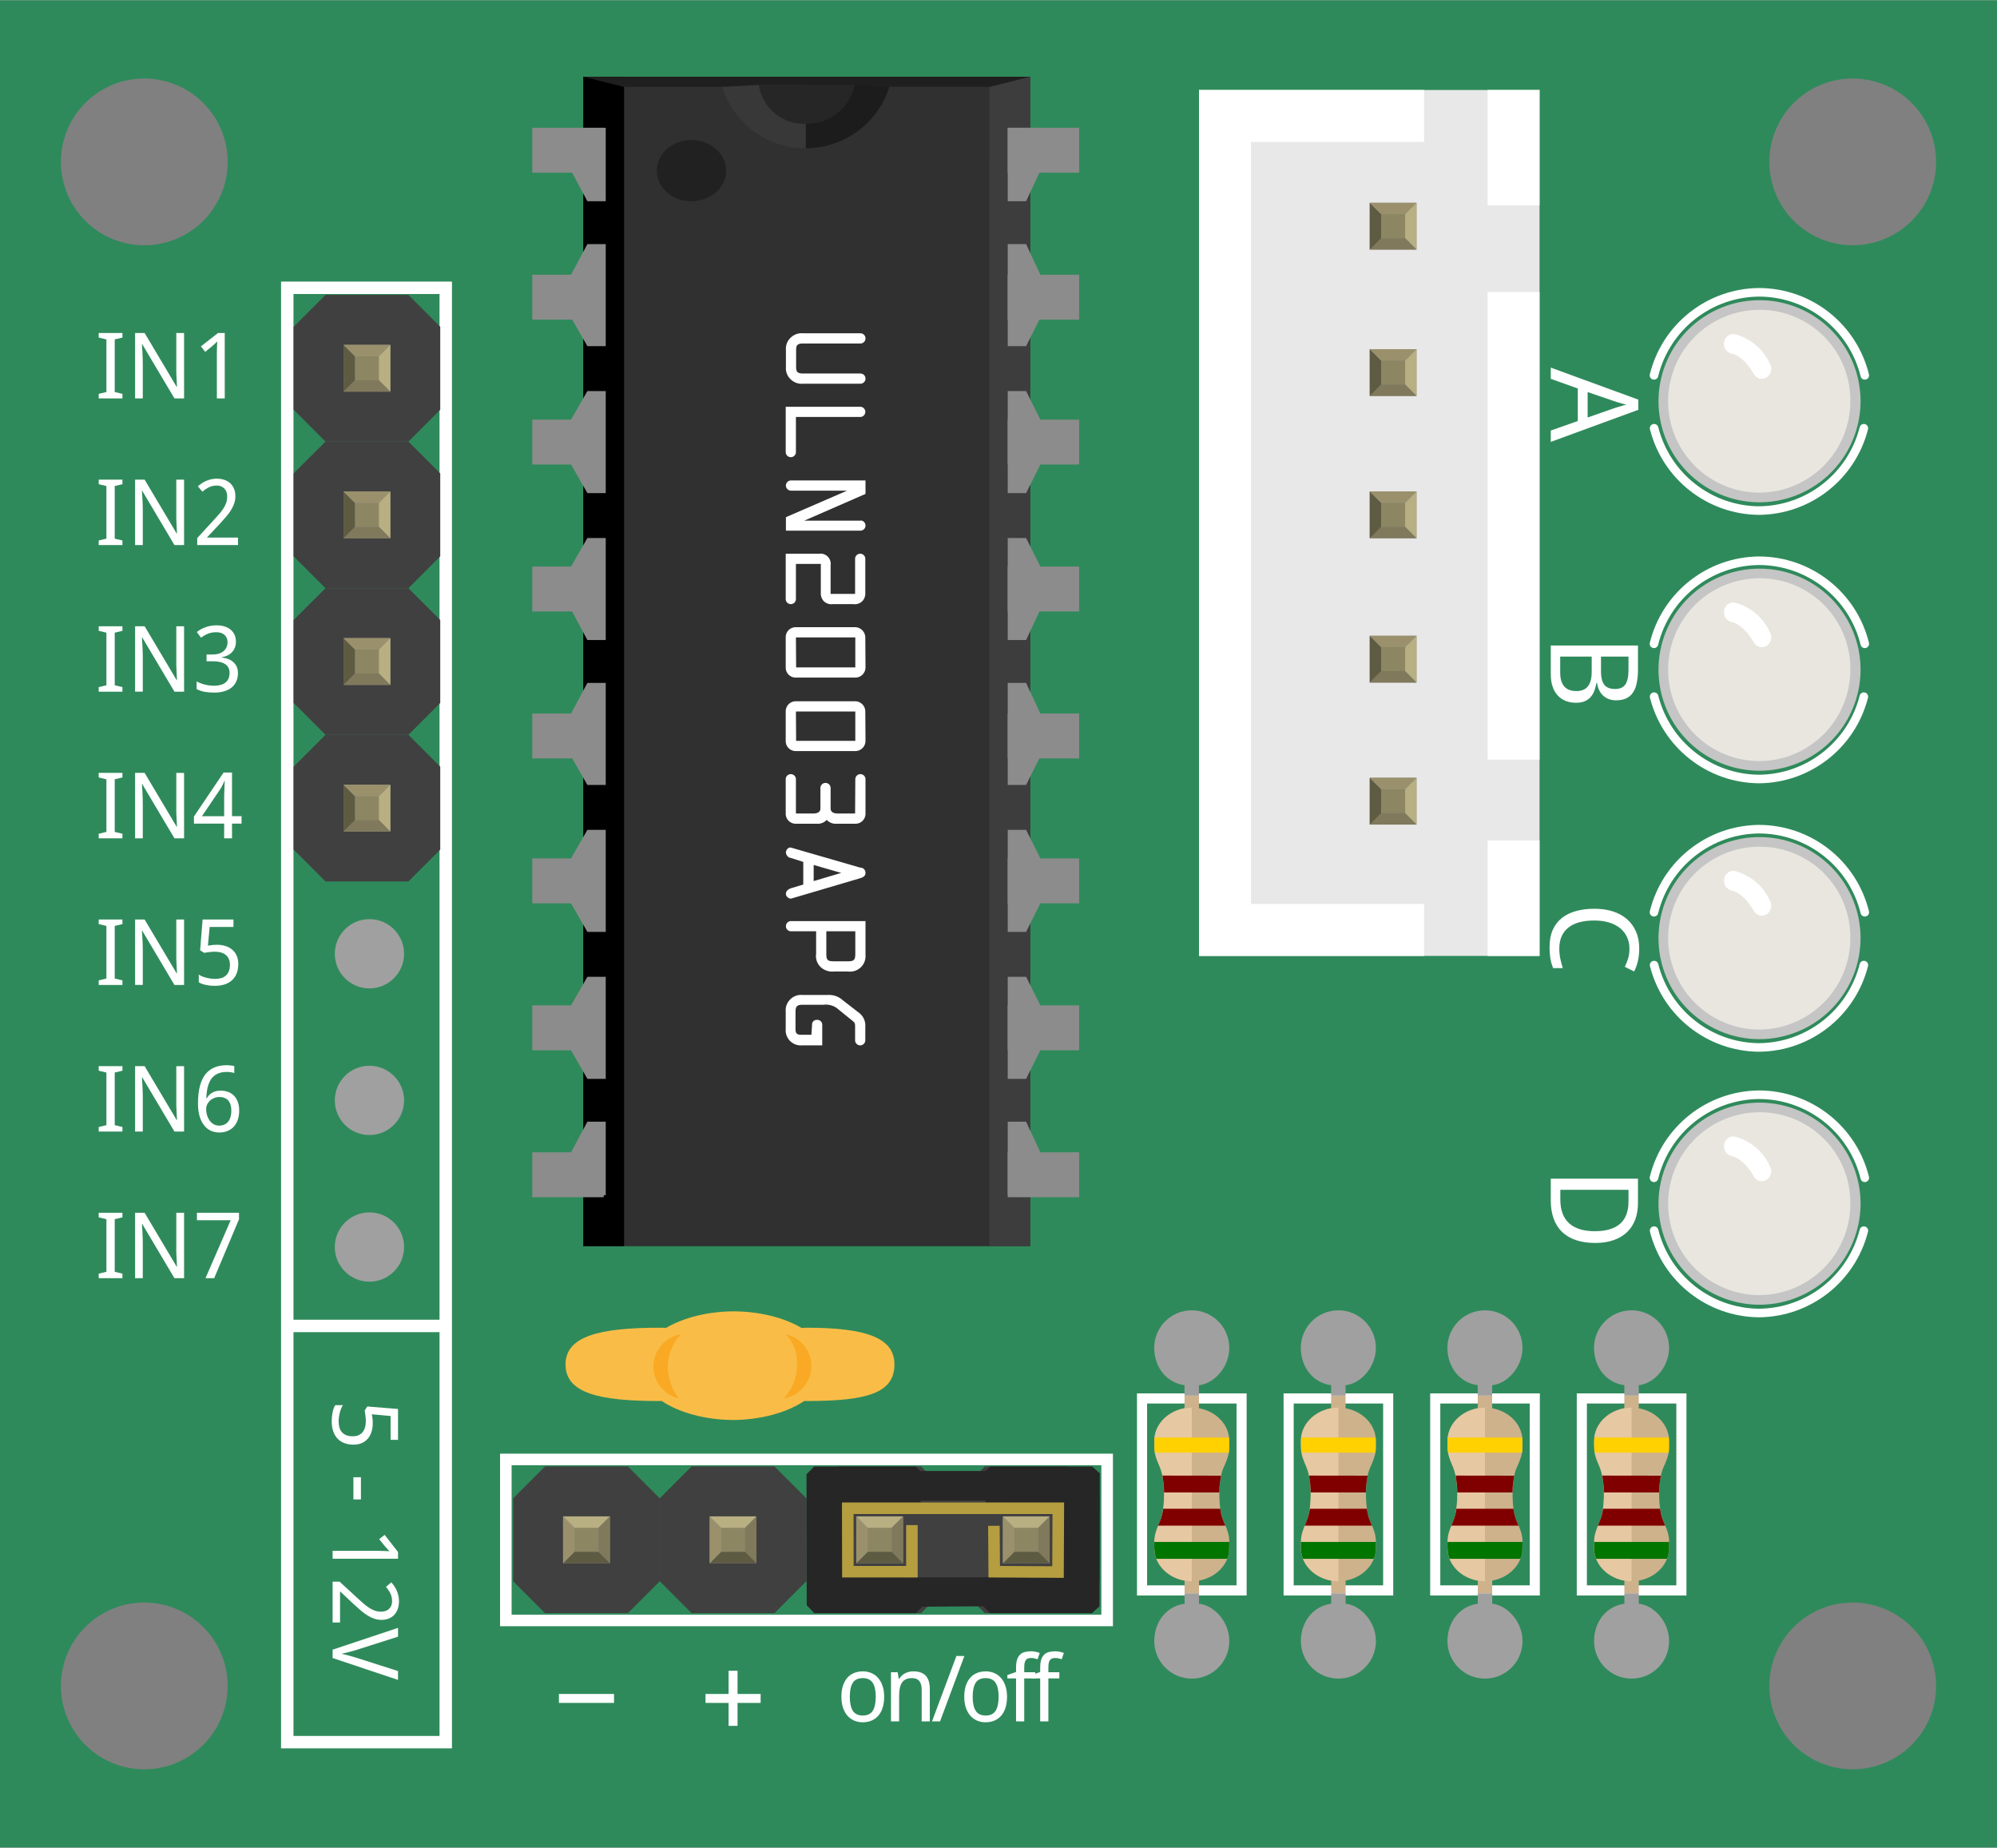 <?xml version='1.0' encoding='UTF-8' standalone='no'?>
<svg
  xmlns="http://www.w3.org/2000/svg"
  xmlns:svg="http://www.w3.org/2000/svg"
  height="1.26in"
  width="1.362in"
  viewBox="0 0 13622.048 12598.487"
  version="1.2">
  <rect x="0" y="0" width="13622.048" height="12598.487" fill="#808080" stroke="none"/>
  <g
    id="breadboard">
    <g
      id="g33442"
      display="inline">
      <path
        id="path824"
        d="M 2.7083931e-6,3.1517439e-5 V 12598.487 H 13622.048 V 3.1517439e-5 Z M 984.295,533.855 A 568.523,568.523 0 0 1 1552.736,1102.296 568.523,568.523 0 0 1 984.295,1670.942 568.523,568.523 0 0 1 415.65,1102.296 568.523,568.523 0 0 1 984.295,533.855 Z m 11653.459,0 a 568.523,568.523 0 0 1 568.644,568.441 568.523,568.523 0 0 1 -568.644,568.645 568.523,568.523 0 0 1 -568.443,-568.645 568.523,568.523 0 0 1 568.443,-568.441 z M 984.295,10927.546 a 568.523,568.523 0 0 1 568.441,568.442 568.523,568.523 0 0 1 -568.441,568.644 568.523,568.523 0 0 1 -568.645,-568.644 568.523,568.523 0 0 1 568.645,-568.442 z m 11653.459,0 a 568.523,568.523 0 0 1 568.644,568.442 568.523,568.523 0 0 1 -568.644,568.644 568.523,568.523 0 0 1 -568.443,-568.644 568.523,568.523 0 0 1 568.443,-568.442 z"
        display="inline"
        fill="#2f8a5b"
        stroke-width="142.914"
      />
      <g
        id="g33677"
        display="inline">
        <g
          id="g19405"
          transform="matrix(104.167,0,0,104.167,-4e-5,0)">
          <rect
            id="rect8079"
            width="6.519"
            height="12.566"
            x="103.585"
            y="91.542"
            fill="none"
            stroke="#ffffff"
            stroke-width="0.662"
            stroke-linecap="round"
            stroke-miterlimit="4"
            stroke-dasharray="none"
            stroke-opacity="1"
          />
          <rect
            id="rect8077"
            width="6.519"
            height="12.566"
            x="93.985"
            y="91.542"
            fill="none"
            stroke="#ffffff"
            stroke-width="0.662"
            stroke-linecap="round"
            stroke-miterlimit="4"
            stroke-dasharray="none"
            stroke-opacity="1"
          />
          <rect
            id="rect8075"
            width="6.519"
            height="12.566"
            x="84.385"
            y="91.542"
            fill="none"
            stroke="#ffffff"
            stroke-width="0.662"
            stroke-linecap="round"
            stroke-miterlimit="4"
            stroke-dasharray="none"
            stroke-opacity="1"
          />
          <rect
            id="rect7848"
            width="6.519"
            height="12.566"
            x="74.785"
            y="91.542"
            fill="none"
            stroke="#ffffff"
            stroke-width="0.662"
            stroke-linecap="round"
            stroke-miterlimit="4"
            stroke-dasharray="none"
            stroke-opacity="1"
          />
        </g>
        <path
          id="line924"
          d="M 1921.263,9040.957 H 3078.744 M 1959.484,1961.059 H 3040.523 V 11879.585 H 1959.484 Z"
          display="inline"
          fill="none"
          stroke="#ffffff"
          stroke-width="84.714"
          stroke-miterlimit="10"
        />
        <rect
          x="3450.423"
          y="9951.461"
          width="4101.714"
          height="1098.015"
          id="rect914"
          ry="0"
          display="inline"
          fill="none"
          stroke="#ffffff"
          stroke-width="78.79"
          stroke-miterlimit="10"
          stroke-dasharray="none"
        />
        <g
          aria-label="IN1 IN2 IN3 IN4 IN5 IN6 IN7"
          id="text23486"
          transform="matrix(104.167,0,0,104.167,-4e-5,0)"
          font-size="6"
          line-height="1.6"
          font-family="'Droid Sans'"
          display="inline"
          stroke-width="1">
          <path
            d="M 8.017,26.068 H 6.464 V 25.769 L 6.968,25.649 V 22.204 L 6.464,22.084 V 21.785 H 8.017 v 0.299 l -0.504,0.12 v 3.445 l 0.504,0.12 z"
            id="path41112"
            font-family="'Droid Sans'"
            fill="#ffffff"
          />
          <path
            d="M 12.054,26.068 H 11.424 L 9.317,22.523 H 9.294 q 0.018,0.226 0.029,0.448 0.012,0.19 0.018,0.398 0.009,0.208 0.009,0.375 v 2.323 H 8.846 V 21.785 H 9.47 l 2.098,3.527 h 0.021 q -0.009,-0.223 -0.021,-0.439 -0.003,-0.094 -0.009,-0.19 -0.003,-0.1 -0.009,-0.196 -0.003,-0.1 -0.006,-0.19 0,-0.091 0,-0.167 v -2.344 h 0.51 z"
            id="path41114"
            font-family="'Droid Sans'"
            fill="#ffffff"
          />
          <path
            d="M 14.717,26.068 H 14.201 V 23.393 q 0,-0.126 0,-0.27 0.003,-0.144 0.006,-0.284 0.006,-0.144 0.009,-0.272 0.006,-0.132 0.009,-0.231 -0.05,0.053 -0.088,0.091 -0.038,0.038 -0.079,0.073 -0.038,0.035 -0.082,0.076 -0.044,0.038 -0.105,0.091 l -0.434,0.354 -0.281,-0.36 1.122,-0.876 h 0.439 z"
            id="path41116"
            font-family="'Droid Sans'"
            fill="#ffffff"
          />
          <path
            d="M 8.017,35.668 H 6.464 V 35.369 L 6.968,35.249 V 31.804 L 6.464,31.684 V 31.385 H 8.017 v 0.299 l -0.504,0.12 v 3.445 L 8.017,35.369 Z"
            id="path41118"
            font-family="'Droid Sans'"
            fill="#ffffff"
          />
          <path
            d="M 12.054,35.668 H 11.424 L 9.317,32.123 H 9.294 q 0.018,0.226 0.029,0.448 0.012,0.19 0.018,0.398 0.009,0.208 0.009,0.375 v 2.323 H 8.846 V 31.385 H 9.47 l 2.098,3.527 h 0.021 q -0.009,-0.223 -0.021,-0.439 -0.003,-0.094 -0.009,-0.19 -0.003,-0.1 -0.009,-0.196 -0.003,-0.1 -0.006,-0.19 0,-0.091 0,-0.167 V 31.385 h 0.51 z"
            id="path41120"
            font-family="'Droid Sans'"
            fill="#ffffff"
          />
          <path
            d="m 15.587,35.668 h -2.672 v -0.457 l 1.025,-1.116 q 0.22,-0.237 0.393,-0.434 0.173,-0.196 0.293,-0.384 0.123,-0.188 0.187,-0.375 0.064,-0.19 0.064,-0.413 0,-0.173 -0.05,-0.305 -0.05,-0.132 -0.144,-0.223 -0.091,-0.094 -0.217,-0.141 -0.126,-0.047 -0.281,-0.047 -0.278,0 -0.504,0.114 -0.223,0.111 -0.425,0.287 l -0.299,-0.349 q 0.117,-0.105 0.252,-0.196 0.135,-0.094 0.29,-0.161 0.155,-0.067 0.328,-0.105 0.173,-0.041 0.363,-0.041 0.281,0 0.507,0.079 0.229,0.079 0.387,0.229 0.158,0.146 0.243,0.36 0.088,0.211 0.088,0.478 0,0.249 -0.079,0.475 -0.076,0.226 -0.214,0.445 -0.135,0.217 -0.325,0.437 -0.188,0.22 -0.407,0.457 l -0.823,0.876 v 0.023 h 2.019 z"
            id="path41122"
            font-family="'Droid Sans'"
            fill="#ffffff"
          />
          <path
            d="M 8.017,45.268 H 6.464 V 44.969 L 6.968,44.849 V 41.404 L 6.464,41.284 V 40.985 H 8.017 v 0.299 l -0.504,0.12 v 3.445 l 0.504,0.12 z"
            id="path41124"
            font-family="'Droid Sans'"
            fill="#ffffff"
          />
          <path
            d="M 12.054,45.268 H 11.424 L 9.317,41.723 H 9.294 q 0.018,0.226 0.029,0.448 0.012,0.19 0.018,0.398 0.009,0.208 0.009,0.375 v 2.323 H 8.846 V 40.985 H 9.47 l 2.098,3.527 h 0.021 q -0.009,-0.223 -0.021,-0.439 -0.003,-0.094 -0.009,-0.19 -0.003,-0.1 -0.009,-0.196 -0.003,-0.1 -0.006,-0.19 0,-0.091 0,-0.167 v -2.344 h 0.51 z"
            id="path41126"
            font-family="'Droid Sans'"
            fill="#ffffff"
          />
          <path
            d="m 15.449,41.987 q 0,0.214 -0.067,0.39 -0.067,0.176 -0.19,0.305 -0.12,0.129 -0.29,0.214 -0.17,0.082 -0.378,0.117 v 0.018 q 0.519,0.064 0.788,0.331 0.27,0.264 0.27,0.688 0,0.281 -0.097,0.516 -0.094,0.234 -0.287,0.404 -0.193,0.17 -0.489,0.264 -0.296,0.094 -0.7,0.094 -0.319,0 -0.604,-0.05 -0.281,-0.05 -0.53,-0.182 v -0.498 q 0.255,0.135 0.551,0.208 0.299,0.073 0.571,0.073 0.27,0 0.466,-0.059 0.196,-0.059 0.322,-0.167 0.129,-0.108 0.187,-0.267 0.062,-0.158 0.062,-0.354 0,-0.199 -0.079,-0.34 -0.076,-0.144 -0.22,-0.234 -0.144,-0.094 -0.352,-0.138 -0.205,-0.044 -0.466,-0.044 h -0.39 v -0.442 h 0.39 q 0.237,0 0.422,-0.059 0.185,-0.059 0.308,-0.167 0.126,-0.108 0.19,-0.258 0.064,-0.149 0.064,-0.328 0,-0.152 -0.053,-0.272 -0.053,-0.12 -0.149,-0.202 -0.097,-0.085 -0.231,-0.129 -0.135,-0.044 -0.299,-0.044 -0.313,0 -0.554,0.1 -0.237,0.097 -0.454,0.255 l -0.27,-0.366 q 0.111,-0.091 0.246,-0.17 0.138,-0.079 0.299,-0.138 0.161,-0.062 0.343,-0.097 0.185,-0.035 0.39,-0.035 0.316,0 0.554,0.079 0.24,0.079 0.401,0.223 0.161,0.141 0.243,0.337 0.082,0.193 0.082,0.425 z"
            id="path41128"
            font-family="'Droid Sans'"
            fill="#ffffff"
          />
          <path
            d="M 8.017,54.868 H 6.464 V 54.569 L 6.968,54.449 V 51.004 L 6.464,50.884 V 50.585 H 8.017 v 0.299 l -0.504,0.12 v 3.445 l 0.504,0.12 z"
            id="path41130"
            font-family="'Droid Sans'"
            fill="#ffffff"
          />
          <path
            d="M 12.054,54.868 H 11.424 L 9.317,51.323 H 9.294 q 0.018,0.226 0.029,0.448 0.012,0.19 0.018,0.398 0.009,0.208 0.009,0.375 V 54.868 H 8.846 V 50.585 H 9.47 l 2.098,3.527 h 0.021 q -0.009,-0.223 -0.021,-0.439 -0.003,-0.094 -0.009,-0.19 -0.003,-0.1 -0.009,-0.196 -0.003,-0.1 -0.006,-0.19 0,-0.091 0,-0.167 v -2.344 h 0.51 z"
            id="path41132"
            font-family="'Droid Sans'"
            fill="#ffffff"
          />
          <path
            d="m 15.818,53.907 h -0.624 v 0.961 h -0.516 v -0.961 h -1.978 v -0.466 l 1.942,-2.88 h 0.551 v 2.859 h 0.624 z m -1.14,-0.486 v -1.043 q 0,-0.164 0.003,-0.343 0.006,-0.182 0.012,-0.352 0.006,-0.173 0.012,-0.322 0.009,-0.149 0.012,-0.249 h -0.026 q -0.021,0.059 -0.053,0.132 -0.029,0.07 -0.067,0.144 -0.035,0.07 -0.073,0.138 -0.038,0.067 -0.07,0.114 l -1.204,1.781 z"
            id="path41134"
            font-family="'Droid Sans'"
            fill="#ffffff"
          />
          <path
            d="M 8.017,64.468 H 6.464 V 64.169 L 6.968,64.049 V 60.604 L 6.464,60.484 V 60.185 H 8.017 v 0.299 l -0.504,0.12 v 3.445 l 0.504,0.12 z"
            id="path41136"
            font-family="'Droid Sans'"
            fill="#ffffff"
          />
          <path
            d="M 12.054,64.468 H 11.424 L 9.317,60.923 H 9.294 q 0.018,0.226 0.029,0.448 0.012,0.19 0.018,0.398 0.009,0.208 0.009,0.375 v 2.323 H 8.846 V 60.185 H 9.47 l 2.098,3.527 h 0.021 q -0.009,-0.223 -0.021,-0.439 -0.003,-0.094 -0.009,-0.19 -0.003,-0.1 -0.009,-0.196 -0.003,-0.1 -0.006,-0.19 0,-0.091 0,-0.167 V 60.185 h 0.51 z"
            id="path41138"
            font-family="'Droid Sans'"
            fill="#ffffff"
          />
          <path
            d="m 14.23,61.84 q 0.29,0 0.539,0.082 0.252,0.079 0.437,0.237 0.188,0.158 0.293,0.393 0.105,0.234 0.105,0.542 0,0.334 -0.1,0.601 -0.1,0.267 -0.296,0.451 -0.196,0.185 -0.486,0.284 -0.287,0.097 -0.662,0.097 -0.149,0 -0.296,-0.015 -0.144,-0.015 -0.278,-0.044 -0.132,-0.026 -0.252,-0.07 -0.12,-0.044 -0.217,-0.103 V 63.791 q 0.097,0.067 0.226,0.12 0.132,0.053 0.275,0.088 0.144,0.035 0.287,0.056 0.146,0.018 0.27,0.018 0.231,0 0.413,-0.053 0.182,-0.056 0.308,-0.17 0.126,-0.114 0.193,-0.287 0.067,-0.173 0.067,-0.41 0,-0.419 -0.258,-0.639 -0.258,-0.223 -0.75,-0.223 -0.079,0 -0.173,0.009 -0.091,0.006 -0.185,0.018 -0.091,0.012 -0.176,0.026 -0.082,0.012 -0.144,0.023 l -0.264,-0.167 0.161,-2.016 h 2.021 v 0.486 h -1.559 l -0.114,1.228 q 0.094,-0.018 0.246,-0.038 0.155,-0.021 0.366,-0.021 z"
            id="path41140"
            font-family="'Droid Sans'"
            fill="#ffffff"
          />
          <path
            d="M 8.017,74.068 H 6.464 V 73.769 L 6.968,73.649 V 70.204 L 6.464,70.084 V 69.785 H 8.017 v 0.299 l -0.504,0.12 v 3.445 l 0.504,0.12 z"
            id="path41142"
            font-family="'Droid Sans'"
            fill="#ffffff"
          />
          <path
            d="M 12.054,74.068 H 11.424 L 9.317,70.523 H 9.294 q 0.018,0.226 0.029,0.448 0.012,0.19 0.018,0.398 0.009,0.208 0.009,0.375 v 2.323 H 8.846 V 69.785 H 9.47 l 2.098,3.527 h 0.021 q -0.009,-0.223 -0.021,-0.439 -0.003,-0.094 -0.009,-0.19 -0.003,-0.1 -0.009,-0.196 -0.003,-0.1 -0.006,-0.19 0,-0.091 0,-0.167 v -2.344 h 0.51 z"
            id="path41144"
            font-family="'Droid Sans'"
            fill="#ffffff"
          />
          <path
            d="m 12.965,72.237 q 0,-0.308 0.029,-0.612 0.032,-0.305 0.108,-0.583 0.079,-0.281 0.214,-0.521 0.135,-0.24 0.343,-0.416 0.208,-0.179 0.498,-0.278 0.29,-0.103 0.68,-0.103 0.056,0 0.123,0.003 0.067,0.003 0.135,0.012 0.07,0.006 0.132,0.018 0.064,0.009 0.114,0.023 v 0.454 q -0.103,-0.035 -0.231,-0.053 -0.129,-0.018 -0.255,-0.018 -0.264,0 -0.466,0.064 -0.199,0.062 -0.346,0.176 -0.146,0.114 -0.246,0.272 -0.097,0.158 -0.158,0.352 -0.062,0.19 -0.091,0.407 -0.029,0.217 -0.038,0.451 h 0.035 q 0.059,-0.105 0.141,-0.196 0.085,-0.094 0.196,-0.158 0.111,-0.067 0.249,-0.105 0.141,-0.038 0.313,-0.038 0.278,0 0.504,0.088 0.226,0.085 0.384,0.252 0.158,0.167 0.243,0.41 0.088,0.24 0.088,0.551 0,0.334 -0.091,0.601 -0.091,0.267 -0.261,0.454 -0.17,0.185 -0.41,0.284 -0.24,0.1 -0.539,0.1 -0.293,0 -0.551,-0.114 -0.255,-0.114 -0.442,-0.349 -0.188,-0.234 -0.296,-0.589 -0.108,-0.354 -0.108,-0.838 z m 1.392,1.441 q 0.176,0 0.319,-0.059 0.146,-0.062 0.252,-0.182 0.105,-0.123 0.161,-0.308 0.059,-0.187 0.059,-0.442 0,-0.205 -0.05,-0.366 -0.047,-0.164 -0.144,-0.278 -0.097,-0.114 -0.243,-0.176 -0.144,-0.062 -0.337,-0.062 -0.196,0 -0.36,0.07 -0.161,0.067 -0.275,0.179 -0.114,0.108 -0.179,0.249 -0.062,0.141 -0.062,0.281 0,0.196 0.053,0.393 0.056,0.193 0.161,0.349 0.108,0.155 0.27,0.255 0.161,0.097 0.375,0.097 z"
            id="path41146"
            font-family="'Droid Sans'"
            fill="#ffffff"
          />
          <path
            d="M 8.017,83.668 H 6.464 V 83.369 L 6.968,83.249 V 79.804 L 6.464,79.684 V 79.385 H 8.017 v 0.299 l -0.504,0.12 v 3.445 l 0.504,0.12 z"
            id="path41148"
            font-family="'Droid Sans'"
            fill="#ffffff"
          />
          <path
            d="M 12.054,83.668 H 11.424 L 9.317,80.123 H 9.294 q 0.018,0.226 0.029,0.448 0.012,0.19 0.018,0.398 0.009,0.208 0.009,0.375 v 2.323 H 8.846 V 79.385 H 9.47 l 2.098,3.527 h 0.021 q -0.009,-0.223 -0.021,-0.439 -0.003,-0.094 -0.009,-0.19 -0.003,-0.1 -0.009,-0.196 -0.003,-0.1 -0.006,-0.19 0,-0.091 0,-0.167 v -2.344 h 0.51 z"
            id="path41150"
            font-family="'Droid Sans'"
            fill="#ffffff"
          />
          <path
            d="M 13.457,83.668 15.106,79.871 H 12.897 v -0.486 h 2.754 v 0.425 l -1.626,3.858 z"
            id="path41152"
            font-family="'Droid Sans'"
            fill="#ffffff"
          />
        </g>
        <g
          aria-label="5 - 12V"
          transform="matrix(0,104.167,-104.167,0,-4e-5,0)"
          id="text21162"
          font-size="6"
          font-family="'Droid Sans'"
          text-align="center"
          text-anchor="middle"
          fill="#ffffff"
          stroke-width="0.96"
          stroke-linecap="round"
          stop-color="#000000">
          <path
            d="m 93.192,-24.408 q 0.29,0 0.539,0.082 0.252,0.079 0.437,0.237 0.187,0.158 0.293,0.393 0.105,0.234 0.105,0.542 0,0.334 -0.1,0.601 -0.1,0.267 -0.296,0.451 -0.196,0.185 -0.486,0.284 -0.287,0.097 -0.662,0.097 -0.149,0 -0.296,-0.015 -0.144,-0.015 -0.278,-0.044 -0.132,-0.026 -0.252,-0.07 -0.12,-0.044 -0.217,-0.103 v -0.504 q 0.097,0.067 0.226,0.12 0.132,0.053 0.275,0.088 0.144,0.035 0.287,0.056 0.146,0.018 0.27,0.018 0.231,0 0.413,-0.053 0.182,-0.056 0.308,-0.17 0.126,-0.114 0.193,-0.287 0.067,-0.173 0.067,-0.41 0,-0.419 -0.258,-0.639 -0.258,-0.223 -0.75,-0.223 -0.079,0 -0.173,0.009 -0.091,0.006 -0.185,0.018 -0.091,0.012 -0.176,0.026 -0.082,0.012 -0.144,0.023 l -0.264,-0.167 0.161,-2.016 h 2.021 v 0.486 h -1.559 l -0.114,1.228 q 0.094,-0.018 0.246,-0.038 0.155,-0.021 0.366,-0.021 z"
            id="path22696"
          />
          <path
            d="m 96.699,-23.143 v -0.492 h 1.453 v 0.492 z"
            id="path22698"
          />
          <path
            d="m 102.034,-21.781 h -0.516 v -2.675 q 0,-0.126 0,-0.27 0.003,-0.144 0.006,-0.284 0.006,-0.144 0.009,-0.272 0.006,-0.132 0.009,-0.231 -0.05,0.053 -0.088,0.091 -0.038,0.038 -0.079,0.073 -0.038,0.035 -0.082,0.076 -0.044,0.038 -0.105,0.091 l -0.434,0.354 -0.281,-0.36 1.122,-0.876 h 0.439 z"
            id="path22700"
          />
          <path
            d="m 106.209,-21.781 h -2.672 v -0.457 l 1.025,-1.116 q 0.22,-0.237 0.393,-0.434 0.173,-0.196 0.293,-0.384 0.123,-0.187 0.188,-0.375 0.064,-0.19 0.064,-0.413 0,-0.173 -0.05,-0.305 -0.05,-0.132 -0.144,-0.223 -0.091,-0.094 -0.217,-0.141 -0.126,-0.047 -0.281,-0.047 -0.278,0 -0.504,0.114 -0.223,0.111 -0.425,0.287 l -0.299,-0.349 q 0.117,-0.105 0.252,-0.196 0.135,-0.094 0.29,-0.161 0.155,-0.067 0.328,-0.105 0.173,-0.041 0.363,-0.041 0.281,0 0.507,0.079 0.229,0.079 0.387,0.229 0.158,0.146 0.243,0.36 0.088,0.211 0.088,0.478 0,0.249 -0.079,0.475 -0.076,0.226 -0.214,0.445 -0.135,0.217 -0.325,0.437 -0.188,0.22 -0.407,0.457 l -0.823,0.876 v 0.023 h 2.019 z"
            id="path22702"
          />
          <path
            d="m 109.388,-26.064 h 0.58 l -1.433,4.283 h -0.548 l -1.427,-4.283 h 0.577 l 0.864,2.716 q 0.085,0.267 0.146,0.516 0.061,0.246 0.111,0.463 0.044,-0.217 0.111,-0.463 0.067,-0.249 0.158,-0.533 z"
            id="path22704"
          />
        </g>
        <g
          id="g1461"
          transform="translate(511.811,157.354)">
          <path
            id="path8103"
            d="m 12208.384,2400.913 c -81.758,-332.297 -379.565,-566.026 -721.771,-566.474 -340.103,3.022 -634.893,236.204 -716.139,566.474 m 0.833,360.483 c 83.037,328.066 376.935,558.821 715.335,561.646 338.399,-2.825 632.299,-233.579 715.334,-561.646"
            fill="none"
            stroke="#ffffff"
            stroke-width="58.391"
            stroke-linecap="round"
            stroke-miterlimit="4"
            stroke-dasharray="none"
            stroke-opacity="1"
          />
          <path
            id="path8542"
            d="m 12208.384,4231.622 c -81.758,-332.297 -379.565,-566.026 -721.771,-566.474 -340.103,3.022 -634.893,236.204 -716.139,566.474 m 0.833,360.483 c 83.037,328.066 376.935,558.821 715.335,561.646 338.399,-2.825 632.299,-233.579 715.334,-561.646"
            fill="none"
            stroke="#ffffff"
            stroke-width="58.391"
            stroke-linecap="round"
            stroke-miterlimit="4"
            stroke-dasharray="none"
            stroke-opacity="1"
          />
          <path
            id="path8544"
            d="m 12208.384,6062.33 c -81.758,-332.297 -379.565,-566.026 -721.771,-566.474 -340.103,3.022 -634.893,236.204 -716.139,566.474 m 0.833,360.483 c 83.037,328.066 376.935,558.821 715.335,561.646 338.399,-2.825 632.299,-233.579 715.334,-561.646"
            fill="none"
            stroke="#ffffff"
            stroke-width="58.391"
            stroke-linecap="round"
            stroke-miterlimit="4"
            stroke-dasharray="none"
            stroke-opacity="1"
          />
          <path
            id="path8546"
            d="m 12208.384,7873.354 c -81.758,-332.297 -379.565,-566.026 -721.771,-566.474 -340.103,3.022 -634.893,236.204 -716.139,566.474 m 0.833,360.483 c 83.037,328.066 376.935,558.821 715.335,561.646 338.399,-2.825 632.299,-233.579 715.334,-561.646"
            fill="none"
            stroke="#ffffff"
            stroke-width="58.391"
            stroke-linecap="round"
            stroke-miterlimit="4"
            stroke-dasharray="none"
            stroke-opacity="1"
          />
          <g
            aria-label="A  B  C  D"
            transform="rotate(90,39.367,39.367)"
            id="text23763"
            font-size="833.333"
            font-family="'Droid Sans'"
            letter-spacing="291.667px"
            fill="#ffffff"
            stroke-width="100"
            stroke-linecap="round"
            stop-color="#000000">
            <path
              d="m 2777.279,-9987.671 -65.104,-184.326 h -221.761 l -65.918,184.326 h -76.497 l 218.506,-597.33 h 69.173 l 218.913,597.33 z m -89.111,-251.465 -60.221,-172.526 q -2.441,-7.324 -6.104,-17.903 -3.255,-10.58 -6.917,-22.787 -3.662,-12.207 -7.324,-25.228 -3.662,-13.427 -6.917,-26.041 -2.848,12.614 -6.51,26.041 -3.662,13.428 -7.324,26.042 -3.662,12.207 -7.324,22.787 -3.255,10.172 -5.697,17.089 l -59.001,172.526 z"
              id="path32588"
            />
            <path
              d="m 4243.1,-10582.56 h 162.353 q 52.083,0 91.553,8.138 39.876,7.731 66.325,25.635 26.855,17.497 40.283,46.386 13.428,28.484 13.428,70.394 0,25.228 -8.138,47.201 -7.731,21.972 -22.786,38.655 -15.055,16.683 -37.435,28.077 -21.973,10.986 -50.049,14.648 v 4.069 q 28.076,4.883 52.49,14.242 24.821,8.951 43.132,25.227 18.311,15.87 28.89,40.284 10.579,24.414 10.579,59.407 0,40.69 -13.428,72.835 -13.021,31.739 -38.249,54.118 -24.821,21.973 -60.628,33.773 -35.807,11.8 -80.973,11.8 h -197.347 z m 75.684,252.279 h 99.284 q 34.18,0 57.373,-6.104 23.193,-6.103 37.435,-17.904 14.242,-12.207 20.345,-30.11 6.51,-18.311 6.51,-42.318 0,-48.828 -31.331,-69.987 -31.331,-21.159 -98.877,-21.159 h -90.739 z m 0,63.476 v 214.844 h 108.236 q 35.807,0 59.815,-8.138 24.414,-8.138 39.062,-22.787 15.055,-14.648 21.566,-34.993 6.51,-20.752 6.51,-45.573 0,-22.787 -6.917,-41.911 -6.51,-19.124 -21.973,-32.552 -15.055,-13.835 -40.283,-21.159 -25.228,-7.731 -62.663,-7.731 z"
              id="path32590"
            />
            <path
              d="m 6310.32,-10524.373 q -43.538,0 -78.939,16.683 -35.4,16.276 -60.628,47.2 -24.821,30.925 -38.656,75.277 -13.428,44.352 -13.428,100.098 0,57.373 11.8,102.132 12.207,44.352 36.214,74.869 24.007,30.518 59.815,46.387 35.807,15.869 83.822,15.869 36.214,0 68.766,-6.917 32.552,-7.324 64.29,-16.683 v 65.918 q -15.869,6.104 -31.738,10.986 -15.869,4.476 -33.366,7.324 -17.09,2.848 -37.028,4.069 -19.531,1.628 -43.538,1.628 -66.732,0 -115.56,-21.973 -48.828,-21.972 -80.973,-62.255 -31.738,-40.284 -47.2,-96.843 -15.462,-56.559 -15.462,-125.325 0,-67.546 17.497,-123.698 17.904,-56.152 52.083,-96.436 34.587,-40.283 85.449,-62.662 50.863,-22.38 116.781,-22.38 43.945,0 83.822,8.952 39.876,8.952 72.022,26.042 l -31.738,63.476 q -25.635,-13.021 -55.745,-22.379 -30.111,-9.359 -68.359,-9.359 z"
              id="path32592"
            />
            <path
              d="m 8317.726,-10290.812 q 0,75.277 -19.531,132.243 -19.531,56.559 -56.559,94.808 -37.028,37.841 -91.146,56.966 -53.711,19.124 -122.07,19.124 H 7879.494 v -594.889 h 165.609 q 62.256,0 112.712,18.717 50.456,18.718 85.856,55.746 35.4,36.621 54.525,91.146 19.531,54.524 19.531,126.139 z m -80.159,2.441 q 0,-59.407 -13.428,-102.539 -13.428,-43.538 -39.062,-71.614 -25.635,-28.076 -63.07,-41.504 -37.435,-13.835 -85.042,-13.835 h -81.787 v 465.088 h 65.918 q 107.422,0 161.947,-59.408 54.525,-59.407 54.525,-176.188 z"
              id="path32594"
            />
          </g>
        </g>
        <g
          aria-label="-  +"
          id="text10881"
          font-size="833.333"
          font-family="'Droid Sans'"
          text-align="center"
          text-anchor="middle"
          display="inline"
          opacity="1"
          fill="#ffffff"
          stroke-width="100"
          stroke-linecap="round"
          stop-color="#000000">
          <path
            d="m 4188.46,11611.863 v -61.035 h -375.976 v 61.035 z"
            id="path19729"
          />
          <path
            d="m 4969.954,11611.863 h -157.471 v -61.035 h 157.471 v -158.285 h 61.035 v 158.285 H 5188.46 v 61.035 h -157.471 v 156.657 h -61.035 z"
            id="path19731"
            display="inline"
          />
        </g>
        <g
          aria-label="on/off"
          id="text17831"
          transform="translate(-78.932)"
          font-size="625"
          font-family="'Droid Sans'"
          text-align="center"
          letter-spacing="-41.667px"
          text-anchor="middle"
          display="inline"
          opacity="1"
          fill="#ffffff"
          stroke-width="100"
          stroke-linecap="round"
          stop-color="#000000">
          <path
            d="m 6110.05,11569.771 q 0,41.809 -10.376,74.463 -10.071,32.349 -29.297,54.626 -18.921,21.973 -46.081,33.57 -27.161,11.596 -61.035,11.596 -31.433,0 -57.983,-11.596 -26.55,-11.597 -46.081,-33.57 -19.226,-22.277 -30.212,-54.626 -10.681,-32.654 -10.681,-74.463 0,-41.504 10.071,-73.547 10.376,-32.349 29.297,-54.322 18.921,-22.277 46.081,-33.569 27.466,-11.597 61.34,-11.597 31.433,0 57.983,11.597 26.55,11.292 45.776,33.569 19.531,21.973 30.212,54.322 10.986,32.043 10.986,73.547 z m -234.375,0 q 0,63.782 20.752,96.13 21.057,32.044 68.054,32.044 46.997,0 67.444,-32.044 20.752,-32.348 20.752,-96.13 0,-63.782 -21.057,-95.215 -20.752,-31.738 -67.749,-31.738 -46.997,0 -67.749,31.738 -20.447,31.433 -20.447,95.215 z"
            id="path20081"
          />
          <path
            d="m 6365.93,11737.923 v -215.759 q 0,-39.673 -16.174,-59.51 -15.869,-19.836 -50.049,-19.836 -24.719,0 -41.504,7.934 -16.785,7.935 -27.161,23.499 -10.071,15.564 -14.649,38.147 -4.272,22.583 -4.272,51.88 v 173.645 h -55.542 v -335.083 h 45.166 l 7.934,45.166 h 3.052 q 7.629,-13.123 18.005,-22.583 10.681,-9.766 23.193,-16.174 12.512,-6.409 26.55,-9.461 14.038,-3.052 28.687,-3.052 55.847,0 83.923,29.297 28.381,28.992 28.381,93.079 v 218.811 z"
            id="path20083"
          />
          <path
            d="m 6657.21,11291.756 -166.016,446.167 h -54.627 l 166.321,-446.167 z"
            id="path20085"
          />
          <path
            d="m 6948.185,11569.771 q 0,41.809 -10.376,74.463 -10.071,32.349 -29.297,54.626 -18.921,21.973 -46.081,33.57 -27.161,11.596 -61.035,11.596 -31.433,0 -57.983,-11.596 -26.55,-11.597 -46.081,-33.57 -19.226,-22.277 -30.212,-54.626 -10.681,-32.654 -10.681,-74.463 0,-41.504 10.071,-73.547 10.376,-32.349 29.297,-54.322 18.921,-22.277 46.082,-33.569 27.466,-11.597 61.34,-11.597 31.433,0 57.983,11.597 26.55,11.292 45.776,33.569 19.531,21.973 30.212,54.322 10.986,32.043 10.986,73.547 z m -234.375,0 q 0,63.782 20.752,96.13 21.057,32.044 68.054,32.044 46.997,0 67.444,-32.044 20.752,-32.348 20.752,-96.13 0,-63.782 -21.057,-95.215 -20.752,-31.738 -67.749,-31.738 -46.997,0 -67.749,31.738 -20.447,31.433 -20.447,95.215 z"
            id="path20087"
          />
          <path
            d="m 7140.283,11444.649 h -74.768 v 293.274 h -55.847 v -293.274 h -59.204 v -22.888 l 59.204,-20.752 v -29.297 q 0,-32.654 6.714,-54.016 7.019,-21.668 19.837,-34.485 13.123,-12.817 32.043,-18.005 18.921,-5.494 42.725,-5.494 18.005,0 32.959,3.663 15.259,3.356 27.161,7.629 l -14.343,43.03 q -9.46,-3.357 -20.752,-5.799 -10.986,-2.746 -23.193,-2.746 -12.207,0 -21.057,3.052 -8.85,2.746 -14.649,10.07 -5.798,7.325 -8.85,20.142 -2.747,12.512 -2.747,32.349 v 31.738 h 74.768 z"
            id="path20089"
          />
          <path
            d="m 7304.915,11444.649 h -74.768 v 293.274 h -55.847 v -293.274 h -59.204 v -22.888 l 59.204,-20.752 v -29.297 q 0,-32.654 6.714,-54.016 7.019,-21.668 19.837,-34.485 13.123,-12.817 32.043,-18.005 18.921,-5.494 42.725,-5.494 18.005,0 32.959,3.663 15.259,3.356 27.161,7.629 l -14.343,43.03 q -9.46,-3.357 -20.752,-5.799 -10.986,-2.746 -23.193,-2.746 -12.207,0 -21.057,3.052 -8.85,2.746 -14.648,10.07 -5.798,7.325 -8.85,20.142 -2.747,12.512 -2.747,32.349 v 31.738 h 74.768 z"
            id="path20091"
          />
        </g>
      </g>
      <g
        id="g4081"
        transform="matrix(139.189,0,0,139.189,5075.641,11928.244)"
        display="inline">
        <rect
          id="middle"
          x="-7.88"
          y="-81.95"
          width="21.9"
          height="57.3"
          fill="#303030"
        />
        <rect
          id="top"
          x="12.02"
          y="-81.95"
          width="2"
          height="57.3"
          fill="#3d3d3d"
        />
        <rect
          id="bottom"
          x="-7.88"
          y="-81.95"
          width="2"
          height="57.3"
        />
        <polygon
          id="left"
          points="48.48,0.9 46.48,1.4 28.58,1.4 26.58,0.9 "
          transform="translate(-34.46,-82.85)"
          fill="#1f1f1f"
        />
        <polygon
          id="left-upper-rect"
          points="37.48,4.5 41.58,4.5 41.58,1.4 39.88,1.3 37.48,1.3 "
          transform="translate(-34.46,-82.85)"
          fill="#1c1c1c"
        />
        <polygon
          id="left-lower-rect"
          points="35.18,1.3 33.38,1.4 33.38,4.5 37.48,4.5 37.48,1.3 "
          transform="translate(-34.46,-82.85)"
          fill="#383838"
        />
        <path
          id="slot"
          d="m 5.42,-81.55 h -4.7 a 2.24,2.24 0 0 0 2.4,1.9 2.37,2.37 0 0 0 2.3,-1.9 z"
          fill="#262626"
        />
        <path
          id="cover"
          d="m 12.02,-81.45 h -4.9 a 4.3,4.3 0 0 1 -8.2,0 v 0 3.6 h 13.1 z"
          fill="#303030"
        />
        <ellipse
          id="circle2957"
          cx="-2.58"
          cy="-77.35"
          rx="1.7"
          ry="1.5"
          fill="#212121"
        />
        <rect
          id="ULNconnector0pin"
          x="-10.38"
          y="-79.45"
          width="3.5"
          height="2.2"
          fill="#8c8c8c"
        />
        <polygon
          id="polygon2962"
          points="27.68,7 27.68,3.4 25.98,3.4 25.98,5.5 26.78,7 "
          transform="translate(-34.46,-82.85)"
          fill="#8c8c8c"
        />
        <rect
          id="ULNconnector15pin"
          x="12.92"
          y="-79.45"
          width="3.5"
          height="2.2"
          fill="#8c8c8c"
        />
        <polygon
          id="polygon2966"
          points="47.38,3.4 47.38,7 48.28,7 48.98,5.5 48.98,3.4 "
          transform="translate(-34.46,-82.85)"
          fill="#8c8c8c"
        />
        <rect
          id="ULNconnector7pin"
          x="-10.38"
          y="-29.25"
          width="3.5"
          height="2.2"
          fill="#8c8c8c"
        />
        <polygon
          id="polygon2970"
          points="27.68,55.7 27.68,52.1 26.78,52.1 25.98,53.6 25.98,55.7 "
          transform="translate(-34.46,-82.85)"
          fill="#8c8c8c"
        />
        <rect
          id="ULNconnector8pin"
          x="12.92"
          y="-29.25"
          width="3.5"
          height="2.2"
          fill="#8c8c8c"
        />
        <polygon
          id="polygon2974"
          points="47.38,52.1 47.38,55.7 48.98,55.7 48.98,53.6 48.28,52.1 "
          transform="translate(-34.46,-82.85)"
          fill="#8c8c8c"
        />
        <rect
          id="ULNconnector1pin"
          x="-10.38"
          y="-72.25"
          width="3.5"
          height="2.2"
          fill="#8c8c8c"
        />
        <polygon
          id="polygon2978"
          points="26.78,14.1 27.68,14.1 27.68,9.1 26.78,9.1 25.98,10.6 25.98,12.7 "
          transform="translate(-34.46,-82.85)"
          fill="#8c8c8c"
        />
        <rect
          id="ULNconnector14pin"
          x="12.92"
          y="-72.25"
          width="3.5"
          height="2.2"
          fill="#8c8c8c"
        />
        <polygon
          id="polygon2982"
          points="48.28,9.1 47.38,9.1 47.38,14.1 48.28,14.1 48.98,12.7 48.98,10.6 "
          transform="translate(-34.46,-82.85)"
          fill="#8c8c8c"
        />
        <rect
          id="ULNconnector2pin"
          x="-10.38"
          y="-65.15"
          width="3.5"
          height="2.2"
          fill="#8c8c8c"
        />
        <polygon
          id="polygon2986"
          points="26.78,21.3 27.68,21.3 27.68,16.3 26.78,16.3 25.98,17.7 25.98,19.9 "
          transform="translate(-34.46,-82.85)"
          fill="#8c8c8c"
        />
        <rect
          id="ULNconnector13pin"
          x="12.92"
          y="-65.15"
          width="3.5"
          height="2.2"
          fill="#8c8c8c"
        />
        <polygon
          id="polygon2990"
          points="48.28,16.3 47.38,16.3 47.38,21.3 48.28,21.3 48.98,19.9 48.98,17.7 "
          transform="translate(-34.46,-82.85)"
          fill="#8c8c8c"
        />
        <rect
          id="ULNconnector3pin"
          x="-10.38"
          y="-57.95"
          width="3.5"
          height="2.2"
          fill="#8c8c8c"
        />
        <polygon
          id="polygon2994"
          points="26.78,28.5 27.68,28.5 27.68,23.5 26.78,23.5 25.98,24.9 25.98,27 "
          transform="translate(-34.46,-82.85)"
          fill="#8c8c8c"
        />
        <rect
          id="ULNconnector12pin"
          x="12.92"
          y="-57.95"
          width="3.5"
          height="2.2"
          fill="#8c8c8c"
        />
        <polygon
          id="polygon2998"
          points="48.28,23.5 47.38,23.5 47.38,28.5 48.28,28.5 48.98,27 48.98,24.9 "
          transform="translate(-34.46,-82.85)"
          fill="#8c8c8c"
        />
        <rect
          id="ULNconnector4pin"
          x="-10.38"
          y="-50.75"
          width="3.5"
          height="2.2"
          fill="#8c8c8c"
        />
        <polygon
          id="polygon3002"
          points="26.78,35.6 27.68,35.6 27.68,30.6 26.78,30.6 25.98,32.1 25.98,34.2 "
          transform="translate(-34.46,-82.85)"
          fill="#8c8c8c"
        />
        <rect
          id="ULNconnector11pin"
          x="12.92"
          y="-50.75"
          width="3.5"
          height="2.2"
          fill="#8c8c8c"
        />
        <polygon
          id="polygon3006"
          points="48.28,30.6 47.38,30.6 47.38,35.6 48.28,35.6 48.98,34.2 48.98,32.1 "
          transform="translate(-34.46,-82.85)"
          fill="#8c8c8c"
        />
        <rect
          id="ULNconnector5pin"
          x="-10.38"
          y="-43.65"
          width="3.5"
          height="2.2"
          fill="#8c8c8c"
        />
        <polygon
          id="polygon3010"
          points="26.78,42.8 27.68,42.8 27.68,37.8 26.78,37.8 25.98,39.2 25.98,41.4 "
          transform="translate(-34.46,-82.85)"
          fill="#8c8c8c"
        />
        <rect
          id="ULNconnector10pin"
          x="12.92"
          y="-43.65"
          width="3.5"
          height="2.2"
          fill="#8c8c8c"
        />
        <polygon
          id="polygon3014"
          points="48.28,37.8 47.38,37.8 47.38,42.8 48.28,42.8 48.98,41.4 48.98,39.2 "
          transform="translate(-34.46,-82.85)"
          fill="#8c8c8c"
        />
        <rect
          id="ULNconnector6pin"
          x="-10.38"
          y="-36.45"
          width="3.5"
          height="2.2"
          fill="#8c8c8c"
        />
        <polygon
          id="polygon3018"
          points="26.78,50 27.68,50 27.68,45 26.78,45 25.98,46.4 25.98,48.6 "
          transform="translate(-34.46,-82.85)"
          fill="#8c8c8c"
        />
        <rect
          id="ULNconnector9pin"
          x="12.92"
          y="-36.45"
          width="3.5"
          height="2.2"
          fill="#8c8c8c"
        />
        <polygon
          id="polygon3022"
          points="48.28,45 47.38,45 47.38,50 48.28,50 48.98,48.6 48.98,46.4 "
          transform="translate(-34.46,-82.85)"
          fill="#8c8c8c"
        />
        <g
          id="label"
          transform="translate(-34.46,-82.85)">
          <g
            id="g1021"
            isolation="isolate">
            <path
              d="m 36.51,14.28 a 0.74,0.74 0 0 1 0.26,-0.62 0.76,0.76 0 0 1 0.59,-0.19 h 2.8 a 0.25,0.25 0 0 1 0,0.5 h -2.8 c -0.28,0 -0.35,0.08 -0.35,0.31 v 0.85 c 0,0.23 0.07,0.31 0.35,0.31 h 2.8 a 0.25,0.25 0 0 1 0,0.5 h -2.8 a 0.76,0.76 0 0 1 -0.59,-0.19 0.74,0.74 0 0 1 -0.26,-0.62 z"
              id="path1001"
              fill="#ffffff"
            />
            <path
              d="m 37,19.29 a 0.25,0.25 0 0 1 -0.5,0 v -2.22 h 3.65 a 0.25,0.25 0 0 1 0,0.5 H 37 Z"
              id="path1003"
              fill="#ffffff"
            />
            <path
              d="m 40.16,22.64 a 0.25,0.25 0 0 1 0,0.5 h -3.65 v -0.66 l 3,-1.3 h -2.75 a 0.25,0.25 0 0 1 0,-0.5 h 3.65 v 0.66 l -3,1.31 h 2.79 z"
              id="path1005"
              fill="#ffffff"
            />
            <path
              d="m 37,24.77 v 1.72 a 0.25,0.25 0 1 1 -0.5,0 v -2.22 h 1.64 a 0.5,0.5 0 0 1 0.56,0.57 v 1.4 h 1.2 v -1.72 a 0.25,0.25 0 1 1 0.5,0 v 1.66 a 0.56,0.56 0 0 1 -0.14,0.41 0.53,0.53 0 0 1 -0.45,0.15 h -1 a 0.53,0.53 0 0 1 -0.45,-0.15 0.56,0.56 0 0 1 -0.14,-0.41 v -1.41 z"
              id="path1007"
              fill="#ffffff"
            />
            <path
              d="m 40.41,29.84 a 0.5,0.5 0 0 1 -0.5,0.5 H 37 a 0.49,0.49 0 0 1 -0.5,-0.5 v -1.47 a 0.49,0.49 0 0 1 0.5,-0.5 h 2.9 a 0.51,0.51 0 0 1 0.5,0.5 z m -3.4,0 h 2.9 V 28.37 H 37 Z"
              id="path1009"
              fill="#ffffff"
            />
            <path
              d="m 40.41,33.44 a 0.5,0.5 0 0 1 -0.5,0.5 H 37 a 0.49,0.49 0 0 1 -0.5,-0.5 V 32 A 0.49,0.49 0 0 1 37,31.5 h 2.9 a 0.5,0.5 0 0 1 0.5,0.5 z m -3.4,0 h 2.9 V 32 H 37 Z"
              id="path1011"
              fill="#ffffff"
            />
            <path
              d="m 39.91,35.32 a 0.25,0.25 0 1 1 0.5,0 V 37 a 0.49,0.49 0 0 1 -0.5,0.5 H 39 A 0.6,0.6 0 0 1 38.51,37.31 0.59,0.59 0 0 1 38.02,37.5 H 37 A 0.49,0.49 0 0 1 36.5,37 v -1.68 a 0.25,0.25 0 0 1 0.5,0 V 37 h 0.83 c 0.29,0 0.37,-0.11 0.37,-0.25 v -1 a 0.25,0.25 0 0 1 0.5,0 v 1 c 0,0.14 0.09,0.25 0.37,0.25 h 0.83 z"
              id="path1013"
              fill="#ffffff"
            />
            <path
              d="m 40.15,39.65 c 0.14,0 0.26,0.1 0.26,0.26 0,0.16 -0.13,0.22 -0.26,0.26 l -3.39,1 c -0.12,0 -0.25,-0.1 -0.25,-0.24 0,-0.14 0.13,-0.23 0.25,-0.27 l 0.6,-0.18 v -1.11 l -0.6,-0.19 a 0.29,0.29 0 0 1 -0.25,-0.27 c 0,-0.14 0.13,-0.27 0.25,-0.24 z m -0.93,0.26 v 0 l -1.35,-0.39 v 0.79 z"
              id="path1015"
              fill="#ffffff"
            />
            <path
              d="m 36.76,42.77 a 0.25,0.25 0 0 1 0,-0.5 h 3.65 v 1.66 a 0.76,0.76 0 0 1 -0.86,0.81 h -0.68 a 0.83,0.83 0 0 1 -0.64,-0.2 0.75,0.75 0 0 1 -0.24,-0.67 v -1.1 z m 1.73,0 v 1.11 c 0,0.3 0.07,0.36 0.36,0.36 h 0.7 c 0.28,0 0.36,-0.06 0.36,-0.36 v -1.11 z"
              id="path1017"
              fill="#ffffff"
            />
            <path
              d="m 37.79,47.36 a 0.23,0.23 0 0 1 0.25,-0.25 0.24,0.24 0 0 1 0.25,0.25 v 1 h -1 A 0.74,0.74 0 0 1 36.5,47.56 V 46.7 a 0.74,0.74 0 0 1 0.2,-0.57 0.74,0.74 0 0 1 0.62,-0.24 h 1.25 a 1,1 0 0 1 0.73,0.26 l 0.76,0.59 a 0.78,0.78 0 0 1 0.34,0.7 v 0.67 a 0.25,0.25 0 0 1 -0.5,0 v -0.6 c 0,-0.27 0,-0.25 -0.21,-0.42 L 39,46.53 a 0.94,0.94 0 0 0 -0.65,-0.16 h -1 c -0.28,0 -0.37,0.06 -0.37,0.35 v 0.79 c 0,0.18 0,0.33 0.26,0.33 h 0.52 z"
              id="path1019"
              fill="#ffffff"
            />
          </g>
        </g>
      </g>
      <g
        id="g3427"
        transform="matrix(61.634,0,0,61.634,1789.723,3975.674)"
        display="inline">
        <path
          id="ellipse35162"
          d="m 48,85.842 c -1.652,0.016 -3.225,0.405 -4.375,1.08 -0.142,-0.004 -0.284,-0.007 -0.426,-0.008 -3.988,1.76e-4 -6.163,0.573 -6.163,2.4 -9.24e-4,1.886 2.175,2.4 6.163,2.4 0.043,-0.002 0.086,-0.004 0.129,-0.006 1.169,0.78 2.872,1.235 4.672,1.248 1.8,-0.013 3.503,-0.468 4.672,-1.248 0.043,0.002 0.086,0.004 0.129,0.006 3.988,-1.76e-4 5.774,-0.515 5.773,-2.4 8.41e-4,-1.715 -1.785,-2.4 -5.773,-2.4 -0.103,0.004 -0.206,0.01 -0.309,0.016 C 51.316,86.235 49.695,85.843 48,85.842 Z"
          transform="matrix(1.69,0,0,1.69,-29.038,-64.504)"
          display="inline"
          opacity="1"
          fill="#f9bd47"
          fill-opacity="1"
          stroke="none"
          stroke-width="1.257"
          stroke-linecap="round"
          stroke-opacity="1"
        />
        <path
          d="m 44.87,86.854 a 5.251,5.251 0 0 1 1.47,-3.741 3.608,3.608 0 0 0 -0.267,7.082 5.973,5.973 0 0 1 -1.203,-3.341 z"
          id="path1028"
          fill="#f9a923"
          stroke-width="1.336"
        />
        <path
          d="m 59.168,86.453 a 5.251,5.251 0 0 1 -1.47,3.741 3.608,3.608 0 0 0 0.267,-7.082 4.663,4.663 0 0 1 1.203,3.341 z"
          id="path1030"
          fill="#f9a923"
          stroke-width="1.336"
        />
      </g>
      <g
        id="g2594"
        transform="matrix(139.189,0,0,139.189,5486.61,12419.711)"
        display="inline">
        <g
          id="g2072"
          transform="matrix(0.943,0,0,0.943,2.66,-6.353)"
          display="inline">
          <path
            d="m 46.82,-62.05 a 5,5 0 1 1 5,-5 5,5 0 0 1 -5,5 z"
            id="path842"
            fill="#e9e6e0"
          />
          <path
            d="m 46.82,-61.8 a 5.25,5.25 0 1 1 5.25,-5.25 5.26,5.26 0 0 1 -5.25,5.25 z m 0,-10 a 4.75,4.75 0 0 0 0,9.5 4.75,4.75 0 0 0 4.72,-4.75 4.7,4.7 0 0 0 -4.72,-4.75 z"
            id="path844"
            fill="#c4c5c4"
          />
          <path
            d="m 46.94,-68.22 a 0.48,0.48 0 0 1 -0.42,-0.25 c -0.54,-0.94 -1.1,-1.05 -1.13,-1.05 a 0.51,0.51 0 0 1 -0.41,-0.57 0.48,0.48 0 0 1 0.53,-0.45 2.75,2.75 0 0 1 1.85,1.55 0.53,0.53 0 0 1 -0.17,0.7 0.47,0.47 0 0 1 -0.25,0.07 z"
            id="path1234"
            display="inline"
            fill="#ffffff"
          />
        </g>
        <g
          id="g2560"
          transform="matrix(0.943,0,0,0.943,2.66,6.8)"
          display="inline">
          <path
            d="m 46.82,-62.05 a 5,5 0 1 1 5,-5 5,5 0 0 1 -5,5 z"
            id="path2554"
            fill="#e9e6e0"
          />
          <path
            d="m 46.82,-61.8 a 5.25,5.25 0 1 1 5.25,-5.25 5.26,5.26 0 0 1 -5.25,5.25 z m 0,-10 a 4.75,4.75 0 0 0 0,9.5 4.75,4.75 0 0 0 4.72,-4.75 4.7,4.7 0 0 0 -4.72,-4.75 z"
            id="path2556"
            fill="#c4c5c4"
          />
          <path
            d="m 46.94,-68.22 a 0.48,0.48 0 0 1 -0.42,-0.25 c -0.54,-0.94 -1.1,-1.05 -1.13,-1.05 a 0.51,0.51 0 0 1 -0.41,-0.57 0.48,0.48 0 0 1 0.53,-0.45 2.75,2.75 0 0 1 1.85,1.55 0.53,0.53 0 0 1 -0.17,0.7 0.47,0.47 0 0 1 -0.25,0.07 z"
            id="path2558"
            display="inline"
            fill="#ffffff"
          />
        </g>
        <g
          id="g2568"
          transform="matrix(0.943,0,0,0.943,2.66,19.952)"
          display="inline">
          <path
            d="m 46.82,-62.05 a 5,5 0 1 1 5,-5 5,5 0 0 1 -5,5 z"
            id="path2562"
            fill="#e9e6e0"
          />
          <path
            d="m 46.82,-61.8 a 5.25,5.25 0 1 1 5.25,-5.25 5.26,5.26 0 0 1 -5.25,5.25 z m 0,-10 a 4.75,4.75 0 0 0 0,9.5 4.75,4.75 0 0 0 4.72,-4.75 4.7,4.7 0 0 0 -4.72,-4.75 z"
            id="path2564"
            fill="#c4c5c4"
          />
          <path
            d="m 46.94,-68.22 a 0.48,0.48 0 0 1 -0.42,-0.25 c -0.54,-0.94 -1.1,-1.05 -1.13,-1.05 a 0.51,0.51 0 0 1 -0.41,-0.57 0.48,0.48 0 0 1 0.53,-0.45 2.75,2.75 0 0 1 1.85,1.55 0.53,0.53 0 0 1 -0.17,0.7 0.47,0.47 0 0 1 -0.25,0.07 z"
            id="path2566"
            display="inline"
            fill="#ffffff"
          />
        </g>
        <g
          id="g2576"
          transform="matrix(0.943,0,0,0.943,2.66,32.964)"
          display="inline">
          <path
            d="m 46.82,-62.05 a 5,5 0 1 1 5,-5 5,5 0 0 1 -5,5 z"
            id="path2570"
            fill="#e9e6e0"
          />
          <path
            d="m 46.82,-61.8 a 5.25,5.25 0 1 1 5.25,-5.25 5.26,5.26 0 0 1 -5.25,5.25 z m 0,-10 a 4.75,4.75 0 0 0 0,9.5 4.75,4.75 0 0 0 4.72,-4.75 4.7,4.7 0 0 0 -4.72,-4.75 z"
            id="path2572"
            fill="#c4c5c4"
          />
          <path
            d="m 46.94,-68.22 a 0.48,0.48 0 0 1 -0.42,-0.25 c -0.54,-0.94 -1.1,-1.05 -1.13,-1.05 a 0.51,0.51 0 0 1 -0.41,-0.57 0.48,0.48 0 0 1 0.53,-0.45 2.75,2.75 0 0 1 1.85,1.55 0.53,0.53 0 0 1 -0.17,0.7 0.47,0.47 0 0 1 -0.25,0.07 z"
            id="path2574"
            display="inline"
            fill="#ffffff"
          />
        </g>
      </g>
      <g
        id="g4694"
        transform="matrix(139.189,0,0,139.189,4796.467,13031.845)"
        display="inline">
        <circle
          cx="-16.355"
          cy="-32.538"
          r="1.697"
          id="circle920"
          display="inline"
          fill="#a0a0a0"
          fill-opacity="1"
          stroke-width="1.414"
        />
        <circle
          cx="-16.355"
          cy="-39.723"
          r="1.697"
          id="circle918"
          display="inline"
          fill="#a0a0a0"
          fill-opacity="1"
          stroke-width="1.414"
        />
        <circle
          cx="-16.355"
          cy="-46.907"
          r="1.697"
          id="circle916"
          display="inline"
          fill="#a0a0a0"
          fill-opacity="1"
          stroke-width="1.414"
        />
      </g>
      <g
        id="g4318"
        transform="translate(-138.539,194.332)">
        <g
          id="R1">
          <path
            class="bg-shadow"
            d="m 8218.539,9321.821 v 94.356 h 98.425 v -94.356 h -98.425"
            id="path17001"
            display="inline"
            fill="#ceb28c"
            fill-opacity="1"
            stroke="none"
            stroke-width="1.781"
          />
          <path
            class="bg-shadow"
            d="m 8456.2,9995.805 c 7e-4,70.756 9.376,141.511 28.126,182.163 45.459,98.553 39.381,119.27 39.382,184.155 -7e-4,124.084 -116.093,225.605 -256.328,225.605 0,0 -6e-4,0 -6e-4,0 -140.236,0 -254.97,-101.52 -254.97,-225.605 -6e-4,-88.537 16.396,-102.924 48.153,-211.936 12.002,-41.19 18.002,-97.787 18.002,-154.382 0,-56.595 -6,-113.19 -18.002,-154.382 -31.756,-109.012 -48.154,-123.399 -48.153,-211.936 6e-4,-124.084 114.735,-225.605 254.97,-225.605 l 6e-4,6e-4 c 140.236,0 256.328,101.521 256.328,225.605 0,64.881 6.078,85.602 -39.382,184.155 -18.75,40.648 -28.125,111.407 -28.126,182.163 h 7e-4"
            id="path17003"
            display="inline"
            fill="#ceb28c"
            fill-opacity="1"
            stroke="none"
            stroke-width="0.857"
          />
          <path
            class="bg-shadow"
            d="m 8218.862,10670.304 v -94.356 h 98.425 v 94.356 h -98.425"
            id="path17005"
            display="inline"
            fill="#ceb28c"
            fill-opacity="1"
            stroke="none"
            stroke-width="1.781"
          />
          <path
            class="bg"
            d="M 8268.19,9403.889 V 10587.72 c -139.871,-0.417 -255.517,-101.763 -255.517,-225.605 8e-4,-64.881 -6.077,-85.602 39.382,-184.155 18.751,-40.648 28.125,-111.408 28.126,-182.163 -8e-4,-70.757 -9.376,-141.511 -28.126,-182.163 -45.459,-98.553 -39.382,-119.27 -39.382,-184.155 9e-4,-123.843 115.646,-225.21 255.517,-225.605 v 0"
            id="path17007"
            display="inline"
            fill="#e6c8a2"
            fill-opacity="1"
            stroke="none"
            stroke-width="0.857"
          />
          <path
            id="path17017"
            d="m 8316.964,9321.821 h -98.425 v -71.004 c -119.893,-15.672 -206.303,-119.138 -206.728,-254.719 -0.02,-141.36 114.58,-255.959 255.94,-255.94 141.36,-0.019 255.96,114.58 255.94,255.94 -0.625,139.155 -110.026,245.807 -206.728,254.719 z"
            display="inline"
            fill="#a0a0a0"
            stroke-width="39.68"
            stroke-linecap="round"
          />
          <path
            id="path17019"
            d="m 8317.287,10670.304 h -98.425 v 71.005 c -119.893,15.671 -206.303,119.137 -206.728,254.719 -0.02,141.359 114.58,255.958 255.94,255.94 141.36,0.02 255.96,-114.581 255.94,-255.94 -0.625,-139.155 -110.026,-245.808 -206.728,-254.719 z"
            display="inline"
            fill="#a0a0a0"
            stroke-width="39.68"
            stroke-linecap="round"
          />
          <path
            d="m 8015.609,9710.239 c -2.852,-43.106 -2.415,-64.478 -1.188,-102.463 l 508.05,0.177 c 0.833,25.015 1.447,77.259 -1.275,102.648"
            id="path17015"
            display="inline"
            fill="#ffd100"
            fill-opacity="1"
            stroke="none"
            stroke-width="0.729"
          />
          <path
            d="m 8467.158,9867.886 c -5.272,40.623 -11.638,64.502 -11.271,114.573 l -376.951,-0.198 c 0.417,-37.234 -4.609,-74.706 -10.626,-114.966"
            id="path17013"
            display="inline"
            fill="#800000"
            fill-opacity="1"
            stroke="none"
            stroke-width="1.02"
          />
          <path
            d="m 8462.089,10093.507 c 8.211,56.427 16.194,71.344 35.182,114.971 l -458.971,0.187 c 14.402,-33.355 28.104,-63.516 34.796,-115.048"
            id="path17011"
            display="inline"
            fill="#800000"
            fill-opacity="1"
            stroke="none"
            stroke-width="1.02"
          />
          <path
            d="m 8523.769,10319.715 c -0.406,60.535 -0.354,80.979 -14.491,115.16 H 8026.524 c -12.458,-28.456 -15.78,-64.01 -13.84,-115.064"
            id="path17009"
            display="inline"
            fill="#007500"
            fill-opacity="1"
            stroke="none"
            stroke-width="1.02"
          />
        </g>
        <g
          id="R2">
          <path
            class="bg-shadow"
            d="m 9218.539,9321.821 v 94.356 h 98.425 v -94.356 h -98.425"
            id="path4841"
            display="inline"
            fill="#ceb28c"
            fill-opacity="1"
            stroke="none"
            stroke-width="1.781"
          />
          <path
            class="bg-shadow"
            d="m 9456.2,9995.805 c 8e-4,70.757 9.376,141.512 28.126,182.163 45.459,98.553 39.381,119.27 39.382,184.155 -7e-4,124.084 -116.093,225.605 -256.328,225.605 0,0 -6e-4,0 -6e-4,0 -140.236,0 -254.97,-101.52 -254.97,-225.605 -7e-4,-88.537 16.396,-102.924 48.153,-211.936 12.002,-41.19 18.002,-97.787 18.002,-154.382 0,-56.595 -6,-113.19 -18.002,-154.382 -31.757,-109.012 -48.154,-123.399 -48.153,-211.936 5e-4,-124.084 114.735,-225.605 254.97,-225.605 l 6e-4,6e-4 c 140.236,0 256.328,101.521 256.328,225.605 0,64.881 6.078,85.602 -39.382,184.155 -18.75,40.648 -28.125,111.407 -28.126,182.163 h 8e-4"
            id="path4843"
            display="inline"
            fill="#ceb28c"
            fill-opacity="1"
            stroke="none"
            stroke-width="0.857"
          />
          <path
            class="bg-shadow"
            d="m 9218.862,10670.304 v -94.356 h 98.425 v 94.356 h -98.425"
            id="path4845"
            display="inline"
            fill="#ceb28c"
            fill-opacity="1"
            stroke="none"
            stroke-width="1.781"
          />
          <path
            class="bg"
            d="M 9268.189,9403.889 V 10587.72 c -139.871,-0.417 -255.517,-101.763 -255.517,-225.605 8e-4,-64.881 -6.077,-85.602 39.382,-184.155 18.751,-40.648 28.125,-111.408 28.126,-182.163 -8e-4,-70.757 -9.376,-141.511 -28.125,-182.163 -45.459,-98.553 -39.382,-119.27 -39.382,-184.155 8e-4,-123.843 115.646,-225.21 255.517,-225.605 v 0"
            id="path4847"
            display="inline"
            fill="#e6c8a2"
            fill-opacity="1"
            stroke="none"
            stroke-width="0.857"
          />
          <path
            id="path4849"
            d="m 9316.964,9321.821 h -98.425 v -71.004 c -119.893,-15.672 -206.303,-119.138 -206.728,-254.719 -0.02,-141.36 114.58,-255.959 255.94,-255.94 141.36,-0.019 255.96,114.58 255.94,255.94 -0.625,139.155 -110.026,245.807 -206.728,254.719 z"
            display="inline"
            fill="#a0a0a0"
            stroke-width="39.68"
            stroke-linecap="round"
          />
          <path
            id="path4851"
            d="m 9317.287,10670.304 h -98.425 v 71.005 c -119.893,15.671 -206.303,119.137 -206.728,254.719 -0.02,141.359 114.58,255.958 255.94,255.94 141.36,0.02 255.96,-114.581 255.94,-255.94 -0.625,-139.155 -110.026,-245.808 -206.728,-254.719 z"
            display="inline"
            fill="#a0a0a0"
            stroke-width="39.68"
            stroke-linecap="round"
          />
          <path
            d="m 9015.609,9710.239 c -2.852,-43.106 -2.415,-64.478 -1.188,-102.463 l 508.05,0.177 c 0.833,25.015 1.447,77.259 -1.275,102.648"
            id="path4853"
            display="inline"
            fill="#ffd100"
            fill-opacity="1"
            stroke="none"
            stroke-width="0.729"
          />
          <path
            d="m 9467.158,9867.886 c -5.272,40.623 -11.638,64.502 -11.271,114.573 l -376.951,-0.198 c 0.417,-37.234 -4.609,-74.706 -10.626,-114.966"
            id="path4855"
            display="inline"
            fill="#800000"
            fill-opacity="1"
            stroke="none"
            stroke-width="1.02"
          />
          <path
            d="m 9462.089,10093.507 c 8.211,56.427 16.194,71.344 35.182,114.971 l -458.971,0.187 c 14.402,-33.355 28.104,-63.516 34.796,-115.048"
            id="path4857"
            display="inline"
            fill="#800000"
            fill-opacity="1"
            stroke="none"
            stroke-width="1.02"
          />
          <path
            d="m 9523.769,10319.715 c -0.406,60.535 -0.354,80.979 -14.491,115.16 h -482.754 c -12.458,-28.456 -15.78,-64.01 -13.84,-115.064"
            id="path4859"
            display="inline"
            fill="#007500"
            fill-opacity="1"
            stroke="none"
            stroke-width="1.02"
          />
        </g>
        <g
          id="R3">
          <path
            class="bg-shadow"
            d="m 10218.539,9321.821 v 94.356 h 98.425 v -94.356 h -98.425"
            id="path4863"
            display="inline"
            fill="#ceb28c"
            fill-opacity="1"
            stroke="none"
            stroke-width="1.781"
          />
          <path
            class="bg-shadow"
            d="m 10456.2,9995.805 c 10e-4,70.756 9.376,141.511 28.126,182.163 45.46,98.553 39.382,119.27 39.383,184.155 0,124.084 -116.093,225.605 -256.329,225.605 0,0 0,0 0,0 -140.236,0 -254.971,-101.52 -254.971,-225.605 0,-88.537 16.396,-102.924 48.153,-211.936 12.002,-41.19 18.002,-97.787 18.002,-154.382 0,-56.595 -6,-113.19 -18.002,-154.382 -31.756,-109.012 -48.154,-123.399 -48.153,-211.936 0,-124.084 114.735,-225.605 254.971,-225.605 v 6e-4 c 140.236,0 256.329,101.521 256.329,225.605 0,64.881 6.078,85.602 -39.383,184.155 -18.75,40.648 -28.125,111.407 -28.126,182.163 h 10e-4"
            id="path4865"
            display="inline"
            fill="#ceb28c"
            fill-opacity="1"
            stroke="none"
            stroke-width="0.857"
          />
          <path
            class="bg-shadow"
            d="m 10218.862,10670.304 v -94.356 h 98.425 v 94.356 h -98.425"
            id="path4867"
            display="inline"
            fill="#ceb28c"
            fill-opacity="1"
            stroke="none"
            stroke-width="1.781"
          />
          <path
            class="bg"
            d="M 10268.19,9403.889 V 10587.72 c -139.872,-0.417 -255.518,-101.763 -255.518,-225.605 0,-64.881 -6.077,-85.602 39.382,-184.155 18.751,-40.648 28.126,-111.408 28.127,-182.163 0,-70.757 -9.376,-141.511 -28.126,-182.163 -45.459,-98.553 -39.382,-119.27 -39.382,-184.155 0,-123.843 115.646,-225.21 255.517,-225.605 v 0"
            id="path4869"
            display="inline"
            fill="#e6c8a2"
            fill-opacity="1"
            stroke="none"
            stroke-width="0.857"
          />
          <path
            id="path4871"
            d="m 10316.964,9321.821 h -98.425 v -71.004 c -119.893,-15.672 -206.303,-119.138 -206.728,-254.719 -0.02,-141.36 114.58,-255.959 255.94,-255.94 141.36,-0.019 255.96,114.58 255.941,255.94 -0.625,139.155 -110.026,245.807 -206.728,254.719 z"
            display="inline"
            fill="#a0a0a0"
            stroke-width="39.68"
            stroke-linecap="round"
          />
          <path
            id="path4873"
            d="m 10317.287,10670.304 h -98.425 v 71.005 c -119.894,15.671 -206.303,119.137 -206.728,254.719 -0.02,141.359 114.58,255.958 255.94,255.94 141.36,0.02 255.96,-114.581 255.94,-255.94 -0.625,-139.155 -110.025,-245.808 -206.727,-254.719 z"
            display="inline"
            fill="#a0a0a0"
            stroke-width="39.68"
            stroke-linecap="round"
          />
          <path
            d="m 10015.609,9710.239 c -2.852,-43.106 -2.415,-64.478 -1.188,-102.463 l 508.05,0.177 c 0.833,25.015 1.447,77.259 -1.275,102.648"
            id="path4875"
            display="inline"
            fill="#ffd100"
            fill-opacity="1"
            stroke="none"
            stroke-width="0.729"
          />
          <path
            d="m 10467.158,9867.886 c -5.272,40.623 -11.638,64.502 -11.27,114.573 l -376.951,-0.198 c 0.417,-37.234 -4.609,-74.706 -10.626,-114.966"
            id="path4877"
            display="inline"
            fill="#800000"
            fill-opacity="1"
            stroke="none"
            stroke-width="1.02"
          />
          <path
            d="m 10462.089,10093.507 c 8.212,56.427 16.194,71.344 35.182,114.971 l -458.971,0.187 c 14.402,-33.355 28.104,-63.516 34.797,-115.048"
            id="path4879"
            display="inline"
            fill="#800000"
            fill-opacity="1"
            stroke="none"
            stroke-width="1.02"
          />
          <path
            d="m 10523.769,10319.715 c -0.406,60.535 -0.354,80.979 -14.491,115.16 h -482.754 c -12.458,-28.456 -15.78,-64.01 -13.84,-115.064"
            id="path4881"
            display="inline"
            fill="#007500"
            fill-opacity="1"
            stroke="none"
            stroke-width="1.02"
          />
        </g>
        <g
          id="R4">
          <path
            class="bg-shadow"
            d="m 11218.538,9321.821 v 94.356 h 98.426 v -94.356 h -98.426"
            id="path4885"
            display="inline"
            fill="#ceb28c"
            fill-opacity="1"
            stroke="none"
            stroke-width="1.781"
          />
          <path
            class="bg-shadow"
            d="m 11456.2,9995.805 c 0,70.757 9.376,141.512 28.126,182.163 45.459,98.553 39.381,119.27 39.382,184.155 0,124.084 -116.093,225.605 -256.328,225.605 0,0 -10e-4,0 -10e-4,0 -140.235,0 -254.97,-101.52 -254.97,-225.605 0,-88.537 16.396,-102.924 48.153,-211.936 12.002,-41.19 18.002,-97.787 18.002,-154.382 0,-56.595 -6,-113.19 -18.002,-154.382 -31.756,-109.012 -48.154,-123.399 -48.153,-211.936 0,-124.084 114.735,-225.605 254.97,-225.605 l 10e-4,6e-4 c 140.235,0 256.328,101.521 256.328,225.605 0,64.881 6.078,85.602 -39.382,184.155 -18.75,40.648 -28.125,111.407 -28.126,182.163 v 0"
            id="path4887"
            display="inline"
            fill="#ceb28c"
            fill-opacity="1"
            stroke="none"
            stroke-width="0.857"
          />
          <path
            class="bg-shadow"
            d="m 11218.861,10670.304 v -94.356 h 98.426 v 94.356 h -98.426"
            id="path4889"
            display="inline"
            fill="#ceb28c"
            fill-opacity="1"
            stroke="none"
            stroke-width="1.781"
          />
          <path
            class="bg"
            d="M 11268.189,9403.889 V 10587.72 c -139.871,-0.417 -255.517,-101.763 -255.517,-225.605 0,-64.881 -6.077,-85.602 39.382,-184.155 18.751,-40.648 28.125,-111.408 28.126,-182.163 0,-70.757 -9.376,-141.511 -28.125,-182.163 -45.459,-98.553 -39.382,-119.27 -39.382,-184.155 0,-123.843 115.646,-225.21 255.517,-225.605 v 0"
            id="path4891"
            display="inline"
            fill="#e6c8a2"
            fill-opacity="1"
            stroke="none"
            stroke-width="0.857"
          />
          <path
            id="path4893"
            d="m 11316.964,9321.821 h -98.426 v -71.004 c -119.893,-15.672 -206.302,-119.138 -206.727,-254.719 -0.02,-141.36 114.58,-255.959 255.94,-255.94 141.36,-0.019 255.96,114.58 255.94,255.94 -0.625,139.155 -110.026,245.807 -206.727,254.719 z"
            display="inline"
            fill="#a0a0a0"
            stroke-width="39.68"
            stroke-linecap="round"
          />
          <path
            id="path4895"
            d="m 11317.286,10670.304 h -98.425 v 71.005 c -119.893,15.671 -206.302,119.137 -206.727,254.719 -0.02,141.359 114.58,255.958 255.94,255.94 141.36,0.02 255.96,-114.581 255.94,-255.94 -0.625,-139.155 -110.026,-245.808 -206.728,-254.719 z"
            display="inline"
            fill="#a0a0a0"
            stroke-width="39.68"
            stroke-linecap="round"
          />
          <path
            d="m 11015.609,9710.239 c -2.853,-43.106 -2.415,-64.478 -1.188,-102.463 l 508.05,0.177 c 0.833,25.015 1.446,77.259 -1.275,102.648"
            id="path4897"
            display="inline"
            fill="#ffd100"
            fill-opacity="1"
            stroke="none"
            stroke-width="0.729"
          />
          <path
            d="m 11467.158,9867.886 c -5.272,40.623 -11.638,64.502 -11.271,114.573 l -376.95,-0.198 c 0.416,-37.234 -4.61,-74.706 -10.626,-114.966"
            id="path4899"
            display="inline"
            fill="#800000"
            fill-opacity="1"
            stroke="none"
            stroke-width="1.02"
          />
          <path
            d="m 11462.089,10093.507 c 8.212,56.427 16.194,71.344 35.182,114.971 l -458.971,0.187 c 14.402,-33.355 28.104,-63.516 34.796,-115.048"
            id="path4901"
            display="inline"
            fill="#800000"
            fill-opacity="1"
            stroke="none"
            stroke-width="1.02"
          />
          <path
            d="m 11523.769,10319.715 c -0.407,60.535 -0.355,80.979 -14.491,115.16 h -482.754 c -12.458,-28.456 -15.781,-64.01 -13.841,-115.064"
            id="path4903"
            display="inline"
            fill="#007500"
            fill-opacity="1"
            stroke="none"
            stroke-width="1.02"
          />
        </g>
      </g>
    </g>
    <g
      id="g33750"
      transform="translate(659.039,-470.692)"
      display="inline">
      <g
        id="g2116"
        transform="matrix(0,393.701,-393.701,0,9842.519,1082.677)"
        display="inline">
        <rect
          id="rect10286"
          width="15"
          height="5.9"
          x="0"
          y="0"
          display="inline"
          fill="#e8e8e8"
          fill-opacity="1"
          stroke="none"
          stroke-width="0.101"
          stroke-linecap="round"
          stroke-miterlimit="4"
          stroke-dasharray="none"
        />
        <path
          id="rect11018"
          d="M 0,0 V 0.9 H 2 V 0 Z M 3.5,0 V 0.9 H 11.6 V 0 Z M 13,0 v 0.9 h 2 V 0 Z M 0,2 V 5 5.9 H 15 V 5 2 H 14.1 V 5 H 0.9 V 2 Z"
          display="inline"
          fill="#ffffff"
          fill-opacity="1"
          stroke="none"
          stroke-width="0.1"
          stroke-linecap="round"
          stroke-miterlimit="4"
          stroke-dasharray="none"
          stroke-opacity="1"
        />
      </g>
      <g
        id="motor-pins"
        transform="rotate(90,7916.248,1427.665)"
        display="inline">
        <g
          id="g3277"
          transform="translate(-78.567)">
          <rect
            height="387.692"
            x="12306.2"
            y="306.153"
            id="connector12pin"
            width="387.692"
            gorn="0.0.109"
            fill="none"
          />
          <rect
            height="314.21"
            x="12349.8"
            y="342.964"
            id="connector12terminal"
            width="300.597"
            gorn="0.0.110"
            fill="none"
          />
          <rect
            height="319.211"
            x="12340.5"
            y="340.463"
            width="319.211"
            fill="#8d8c8c"
            id="rect1022"
          />
          <rect
            height="164.189"
            x="12418"
            y="417.974"
            width="164.189"
            fill="#8c8663"
            id="rect1024"
          />
          <polygon
            fill="#b8af82"
            points="12418,417.974 12582,417.974 12659.7,340.463 12340.5,340.463 "
            id="polygon1026"
          />
          <polygon
            fill="#80795b"
            points="12582,417.974 12659.7,340.463 12659.7,659.674 12582,582.025 "
            id="polygon1028"
          />
          <polygon
            fill="#5e5b43"
            points="12582,582.025 12659.7,659.674 12340.5,659.674 12418,582.025 "
            id="polygon1030"
          />
          <polygon
            fill="#9a916c"
            points="12418,417.974 12418,582.025 12340.5,659.674 12340.5,340.463 "
            id="polygon1032"
          />
        </g>
        <g
          id="g3287"
          transform="translate(-47.071)">
          <rect
            height="387.692"
            x="11306.2"
            y="306.153"
            id="connector11pin"
            width="387.692"
            gorn="0.0.100"
            fill="none"
          />
          <rect
            height="314.21"
            x="11349.8"
            y="342.964"
            id="connector11terminal"
            width="300.597"
            gorn="0.0.101"
            fill="none"
          />
          <rect
            height="319.211"
            x="11340.5"
            y="340.463"
            width="319.211"
            fill="#8d8c8c"
            id="rect1006"
          />
          <rect
            height="164.189"
            x="11418"
            y="417.974"
            width="164.189"
            fill="#8c8663"
            id="rect1008"
          />
          <polygon
            fill="#b8af82"
            points="11418,417.974 11582,417.974 11659.7,340.463 11340.5,340.463 "
            id="polygon1010"
          />
          <polygon
            fill="#80795b"
            points="11582,417.974 11659.7,340.463 11659.7,659.674 11582,582.025 "
            id="polygon1012"
          />
          <polygon
            fill="#5e5b43"
            points="11582,582.025 11659.7,659.674 11340.5,659.674 11418,582.025 "
            id="polygon1014"
          />
          <polygon
            fill="#9a916c"
            points="11418,417.974 11418,582.025 11340.5,659.674 11340.5,340.463 "
            id="polygon1016"
          />
        </g>
        <g
          id="g3297"
          transform="translate(-31.323)">
          <rect
            height="387.692"
            x="10306.2"
            y="306.153"
            id="connector10pin"
            width="387.692"
            gorn="0.0.91"
            fill="none"
          />
          <rect
            height="314.21"
            x="10349.8"
            y="342.964"
            id="connector10terminal"
            width="300.597"
            gorn="0.0.92"
            fill="none"
          />
          <rect
            height="319.211"
            x="10340.5"
            y="340.463"
            width="319.211"
            fill="#8d8c8c"
            id="rect990"
          />
          <rect
            height="164.189"
            x="10418"
            y="417.974"
            width="164.189"
            fill="#8c8663"
            id="rect992"
          />
          <polygon
            fill="#b8af82"
            points="10659.7,340.463 10340.5,340.463 10418,417.974 10582,417.974 "
            id="polygon994"
          />
          <polygon
            fill="#80795b"
            points="10659.7,659.674 10582,582.025 10582,417.974 10659.7,340.463 "
            id="polygon996"
          />
          <polygon
            fill="#5e5b43"
            points="10340.5,659.674 10418,582.025 10582,582.025 10659.7,659.674 "
            id="polygon998"
          />
          <polygon
            fill="#9a916c"
            points="10340.5,659.674 10340.5,340.463 10418,417.974 10418,582.025 "
            id="polygon1000"
          />
        </g>
        <g
          id="g3307"
          transform="translate(-1.746)">
          <rect
            height="387.692"
            x="9306.15"
            y="306.153"
            id="connector9pin"
            width="387.692"
            gorn="0.0.82"
            fill="none"
          />
          <rect
            height="314.21"
            x="9349.77"
            y="342.964"
            id="connector9terminal"
            width="300.597"
            gorn="0.0.83"
            fill="none"
          />
          <rect
            height="319.211"
            x="9340.46"
            y="340.463"
            width="319.211"
            fill="#8d8c8c"
            id="rect974"
          />
          <rect
            height="164.189"
            x="9417.97"
            y="417.974"
            width="164.189"
            fill="#8c8663"
            id="rect976"
          />
          <polygon
            fill="#b8af82"
            points="9659.67,340.463 9340.46,340.463 9417.97,417.974 9582.02,417.974 "
            id="polygon978"
          />
          <polygon
            fill="#80795b"
            points="9659.67,659.674 9582.02,582.025 9582.02,417.974 9659.67,340.463 "
            id="polygon980"
          />
          <polygon
            fill="#5e5b43"
            points="9340.46,659.674 9417.97,582.025 9582.02,582.025 9659.67,659.674 "
            id="polygon982"
          />
          <polygon
            fill="#9a916c"
            points="9340.46,659.674 9340.46,340.463 9417.97,417.974 9417.97,582.025 "
            id="polygon984"
          />
        </g>
        <g
          id="g3317">
          <rect
            height="387.692"
            x="8306.15"
            y="306.153"
            id="connector8pin"
            width="387.692"
            gorn="0.0.73"
            fill="none"
          />
          <rect
            height="314.21"
            x="8349.77"
            y="342.964"
            id="connector8terminal"
            width="300.597"
            gorn="0.0.74"
            fill="none"
          />
          <rect
            height="319.211"
            x="8340.46"
            y="340.463"
            width="319.211"
            fill="#8d8c8c"
            id="rect958"
          />
          <rect
            height="164.189"
            x="8417.97"
            y="417.974"
            width="164.189"
            fill="#8c8663"
            id="rect960"
          />
          <polygon
            fill="#b8af82"
            points="8582.02,417.974 8659.67,340.463 8340.46,340.463 8417.97,417.974 "
            id="polygon962"
          />
          <polygon
            fill="#80795b"
            points="8659.67,340.463 8659.67,659.674 8582.02,582.025 8582.02,417.974 "
            id="polygon964"
          />
          <polygon
            fill="#5e5b43"
            points="8659.67,659.674 8340.46,659.674 8417.97,582.025 8582.02,582.025 "
            id="polygon966"
          />
          <polygon
            fill="#9a916c"
            points="8417.97,582.025 8340.46,659.674 8340.46,340.463 8417.97,417.974 "
            id="polygon968"
          />
        </g>
      </g>
    </g>
    <g
      id="power-pins"
      transform="translate(-499.597,9999.485)"
      display="inline">
      <polygon
        fill="#404040"
        points="4782.75,1000 5000,782.747 5000,217.113 4782.75,0 4217.11,0 4000,217.113 4000,782.747 4217.11,1000 "
        id="polygon890"
      />
      <rect
        height="387.692"
        x="4306.15"
        y="306.153"
        id="connector4pin"
        width="387.692"
        gorn="0.0.37"
        fill="none"
      />
      <rect
        height="314.21"
        x="4349.77"
        y="342.964"
        id="connector4terminal"
        width="300.597"
        gorn="0.0.38"
        fill="none"
      />
      <rect
        height="319.211"
        x="4340.46"
        y="340.463"
        width="319.211"
        fill="#8d8c8c"
        id="rect894"
      />
      <rect
        height="164.189"
        x="4417.97"
        y="417.974"
        width="164.189"
        fill="#8c8663"
        id="rect896"
      />
      <polygon
        fill="#b8af82"
        points="4340.46,340.463 4417.97,417.974 4582.02,417.974 4659.67,340.463 "
        id="polygon898"
      />
      <polygon
        fill="#80795b"
        points="4582.02,582.025 4582.02,417.974 4659.67,340.463 4659.67,659.674 "
        id="polygon900"
      />
      <polygon
        fill="#5e5b43"
        points="4417.97,582.025 4582.02,582.025 4659.67,659.674 4340.46,659.674 "
        id="polygon902"
      />
      <polygon
        fill="#9a916c"
        points="4340.46,340.463 4417.97,417.974 4417.97,582.025 4340.46,659.674 "
        id="polygon904"
      />
      <polygon
        fill="#404040"
        points="5782.75,1000 6000,782.747 6000,217.113 5782.75,0 5217.11,0 5000,217.113 5000,782.747 5217.11,1000 "
        id="polygon906"
      />
      <rect
        height="387.692"
        x="5306.15"
        y="306.153"
        id="connector5pin"
        width="387.692"
        gorn="0.0.46"
        fill="none"
      />
      <rect
        height="314.21"
        x="5349.77"
        y="342.964"
        id="connector5terminal"
        width="300.597"
        gorn="0.0.47"
        fill="none"
      />
      <rect
        height="319.211"
        x="5340.46"
        y="340.463"
        width="319.211"
        fill="#8d8c8c"
        id="rect910"
      />
      <rect
        height="164.189"
        x="5417.97"
        y="417.974"
        width="164.189"
        fill="#8c8663"
        id="rect912"
      />
      <polygon
        fill="#b8af82"
        points="5340.46,340.463 5417.97,417.974 5582.02,417.974 5659.67,340.463 "
        id="polygon914"
      />
      <polygon
        fill="#80795b"
        points="5582.02,582.025 5582.02,417.974 5659.67,340.463 5659.67,659.674 "
        id="polygon916"
      />
      <polygon
        fill="#5e5b43"
        points="5417.97,582.025 5582.02,582.025 5659.67,659.674 5340.46,659.674 "
        id="polygon918"
      />
      <polygon
        fill="#9a916c"
        points="5340.46,340.463 5417.97,417.974 5417.97,582.025 5340.46,659.674 "
        id="polygon920"
      />
      <polygon
        fill="#404040"
        points="6782.75,1000 7000,782.747 7000,217.113 6782.75,0 6217.11,0 6000,217.113 6000,782.747 6217.11,1000 "
        id="polygon922"
      />
      <rect
        height="387.692"
        x="6306.15"
        y="306.153"
        id="connector6pin"
        width="387.692"
        gorn="0.0.55"
        fill="none"
      />
      <rect
        height="314.21"
        x="6349.77"
        y="342.964"
        id="connector6terminal"
        width="300.597"
        gorn="0.0.56"
        fill="none"
      />
      <rect
        height="319.211"
        x="6340.46"
        y="340.463"
        width="319.211"
        fill="#8d8c8c"
        id="rect926"
      />
      <rect
        height="164.189"
        x="6417.97"
        y="417.974"
        width="164.189"
        fill="#8c8663"
        id="rect928"
      />
      <polygon
        fill="#b8af82"
        points="6340.46,340.463 6417.97,417.974 6582.02,417.974 6659.67,340.463 "
        id="polygon930"
      />
      <polygon
        fill="#80795b"
        points="6582.02,582.025 6582.02,417.974 6659.67,340.463 6659.67,659.674 "
        id="polygon932"
      />
      <polygon
        fill="#5e5b43"
        points="6417.97,582.025 6582.02,582.025 6659.67,659.674 6340.46,659.674 "
        id="polygon934"
      />
      <polygon
        fill="#9a916c"
        points="6340.46,340.463 6417.97,417.974 6417.97,582.025 6340.46,659.674 "
        id="polygon936"
      />
      <polygon
        fill="#404040"
        points="7782.75,1000 8000,782.747 8000,217.113 7782.75,0 7217.11,0 7000,217.113 7000,782.747 7217.11,1000 "
        id="polygon938"
      />
      <rect
        height="387.692"
        x="7306.15"
        y="306.153"
        id="connector7pin"
        width="387.692"
        gorn="0.0.64"
        fill="none"
      />
      <rect
        height="314.21"
        x="7349.77"
        y="342.964"
        id="connector7terminal"
        width="300.597"
        gorn="0.0.65"
        fill="none"
      />
      <rect
        height="319.211"
        x="7340.46"
        y="340.463"
        width="319.211"
        fill="#8d8c8c"
        id="rect942"
      />
      <rect
        height="164.189"
        x="7417.97"
        y="417.974"
        width="164.189"
        fill="#8c8663"
        id="rect944"
      />
      <polygon
        fill="#b8af82"
        points="7340.46,340.463 7417.97,417.974 7582.02,417.974 7659.67,340.463 "
        id="polygon946"
      />
      <polygon
        fill="#80795b"
        points="7582.02,582.025 7582.02,417.974 7659.67,340.463 7659.67,659.674 "
        id="polygon948"
      />
      <polygon
        fill="#5e5b43"
        points="7417.97,582.025 7582.02,582.025 7659.67,659.674 7340.46,659.674 "
        id="polygon950"
      />
      <polygon
        fill="#9a916c"
        points="7340.46,340.463 7417.97,417.974 7417.97,582.025 7340.46,659.674 "
        id="polygon952"
      />
    </g>
    <g
      id="jumper"
      display="inline">
      <path
        id="polygon1216"
        d="m 6723.633,10246.786 517.578,0.614 2.237,504.761 -517.578,2.646 -448.405,0.625 -517.578,-2.646 2.442,-504.964 517.375,-0.615 -0.208,-14.852 444.132,-0.406 m 0,-201.823 -445.964,0.407 -31.177,-30.518 -692.87,-0.01 -52.262,52.597 1.361,893.174 51.981,54.229 691.79,-0.03 44.789,-44.231 416.18,-2.719 46.074,46.95 694.793,0.03 51.712,-46.63 1.972,-907.389 -51.65,-45.981 -696.828,0.01 z"
        display="inline"
        fill="#262626"
        fill-opacity="1"
        stroke="none"
        stroke-width="0"
      />
      <path
        d="m 6220.327,10399.547 v 317.646 h -436.675 l -0.958,-432.735 h 1436.311 l -2.007,435.037 -435.036,-2.302 -2.302,-313.044"
        id="path10059"
        display="inline"
        fill="none"
        stroke="#b59e40"
        stroke-width="78.74"
        stroke-linecap="butt"
        stroke-linejoin="miter"
        stroke-miterlimit="4"
        stroke-dasharray="none"
        stroke-opacity="1"
      />
    </g>
    <g
      id="contro-pins"
      transform="rotate(90,496.665,2506.37)"
      display="inline">
      <polygon
        fill="#404040"
        points="217.113,0 0,217.113 0,782.747 217.113,1000 782.747,1000 1000,782.747 1000,217.113 782.747,0 "
        id="polygon826"
      />
      <rect
        height="387.692"
        x="306.153"
        y="306.153"
        id="connector0pin"
        width="387.692"
        gorn="0.0.1"
        fill="none"
      />
      <rect
        height="314.21"
        x="349.77"
        y="342.964"
        id="connector0terminal"
        width="300.597"
        gorn="0.0.2"
        fill="none"
      />
      <rect
        height="319.211"
        x="340.463"
        y="340.463"
        width="319.211"
        fill="#8d8c8c"
        id="rect830"
      />
      <rect
        height="164.189"
        x="417.974"
        y="417.974"
        width="164.189"
        fill="#8c8663"
        id="rect832"
      />
      <polygon
        fill="#b8af82"
        points="340.463,340.463 417.974,417.974 582.025,417.974 659.674,340.463 "
        id="polygon834"
      />
      <polygon
        fill="#80795b"
        points="582.025,582.025 582.025,417.974 659.674,340.463 659.674,659.674 "
        id="polygon836"
      />
      <polygon
        fill="#5e5b43"
        points="417.974,582.025 582.025,582.025 659.674,659.674 340.463,659.674 "
        id="polygon838"
      />
      <polygon
        fill="#9a916c"
        points="340.463,340.463 417.974,417.974 417.974,582.025 340.463,659.674 "
        id="polygon840"
      />
      <polygon
        fill="#404040"
        points="1217.11,0 1000,217.113 1000,782.747 1217.11,1000 1782.75,1000 2000,782.747 2000,217.113 1782.75,0 "
        id="polygon842"
      />
      <rect
        height="387.692"
        x="1306.15"
        y="306.153"
        id="connector1pin"
        width="387.692"
        gorn="0.0.10"
        fill="none"
      />
      <rect
        height="314.21"
        x="1349.77"
        y="342.964"
        id="connector1terminal"
        width="300.597"
        gorn="0.0.11"
        fill="none"
      />
      <rect
        height="319.211"
        x="1340.46"
        y="340.463"
        width="319.211"
        fill="#8d8c8c"
        id="rect846"
      />
      <rect
        height="164.189"
        x="1417.97"
        y="417.974"
        width="164.189"
        fill="#8c8663"
        id="rect848"
      />
      <polygon
        fill="#b8af82"
        points="1340.46,340.463 1417.97,417.974 1582.03,417.974 1659.67,340.463 "
        id="polygon850"
      />
      <polygon
        fill="#80795b"
        points="1582.03,582.025 1582.03,417.974 1659.67,340.463 1659.67,659.674 "
        id="polygon852"
      />
      <polygon
        fill="#5e5b43"
        points="1417.97,582.025 1582.03,582.025 1659.67,659.674 1340.46,659.674 "
        id="polygon854"
      />
      <polygon
        fill="#9a916c"
        points="1340.46,340.463 1417.97,417.974 1417.97,582.025 1340.46,659.674 "
        id="polygon856"
      />
      <polygon
        fill="#404040"
        points="2217.11,0 2000,217.113 2000,782.747 2217.11,1000 2782.75,1000 3000,782.747 3000,217.113 2782.75,0 "
        id="polygon858"
      />
      <rect
        height="387.692"
        x="2306.15"
        y="306.153"
        id="connector2pin"
        width="387.692"
        gorn="0.0.19"
        fill="none"
      />
      <rect
        height="314.21"
        x="2349.77"
        y="342.964"
        id="connector2terminal"
        width="300.597"
        gorn="0.0.20"
        fill="none"
      />
      <rect
        height="319.211"
        x="2340.46"
        y="340.463"
        width="319.211"
        fill="#8d8c8c"
        id="rect862"
      />
      <rect
        height="164.189"
        x="2417.97"
        y="417.974"
        width="164.189"
        fill="#8c8663"
        id="rect864"
      />
      <polygon
        fill="#b8af82"
        points="2340.46,340.463 2417.97,417.974 2582.03,417.974 2659.67,340.463 "
        id="polygon866"
      />
      <polygon
        fill="#80795b"
        points="2582.03,582.025 2582.03,417.974 2659.67,340.463 2659.67,659.674 "
        id="polygon868"
      />
      <polygon
        fill="#5e5b43"
        points="2417.97,582.025 2582.03,582.025 2659.67,659.674 2340.46,659.674 "
        id="polygon870"
      />
      <polygon
        fill="#9a916c"
        points="2340.46,340.463 2417.97,417.974 2417.97,582.025 2340.46,659.674 "
        id="polygon872"
      />
      <polygon
        fill="#404040"
        points="3217.11,0 3000,217.113 3000,782.747 3217.11,1000 3782.75,1000 4000,782.747 4000,217.113 3782.75,0 "
        id="polygon874"
      />
      <rect
        height="387.692"
        x="3306.15"
        y="306.153"
        id="connector3pin"
        width="387.692"
        gorn="0.0.28"
        fill="none"
      />
      <rect
        height="314.21"
        x="3349.77"
        y="342.964"
        id="connector3terminal"
        width="300.597"
        gorn="0.0.29"
        fill="none"
      />
      <rect
        height="319.211"
        x="3340.46"
        y="340.463"
        width="319.211"
        fill="#8d8c8c"
        id="rect878"
      />
      <rect
        height="164.189"
        x="3417.97"
        y="417.974"
        width="164.189"
        fill="#8c8663"
        id="rect880"
      />
      <polygon
        fill="#b8af82"
        points="3340.46,340.463 3417.97,417.974 3582.03,417.974 3659.67,340.463 "
        id="polygon882"
      />
      <polygon
        fill="#80795b"
        points="3582.03,582.025 3582.03,417.974 3659.67,340.463 3659.67,659.674 "
        id="polygon884"
      />
      <polygon
        fill="#5e5b43"
        points="3417.97,582.025 3582.03,582.025 3659.67,659.674 3340.46,659.674 "
        id="polygon886"
      />
      <polygon
        fill="#9a916c"
        points="3340.46,340.463 3417.97,417.974 3417.97,582.025 3340.46,659.674 "
        id="polygon888"
      />
    </g>
  </g>
</svg>
